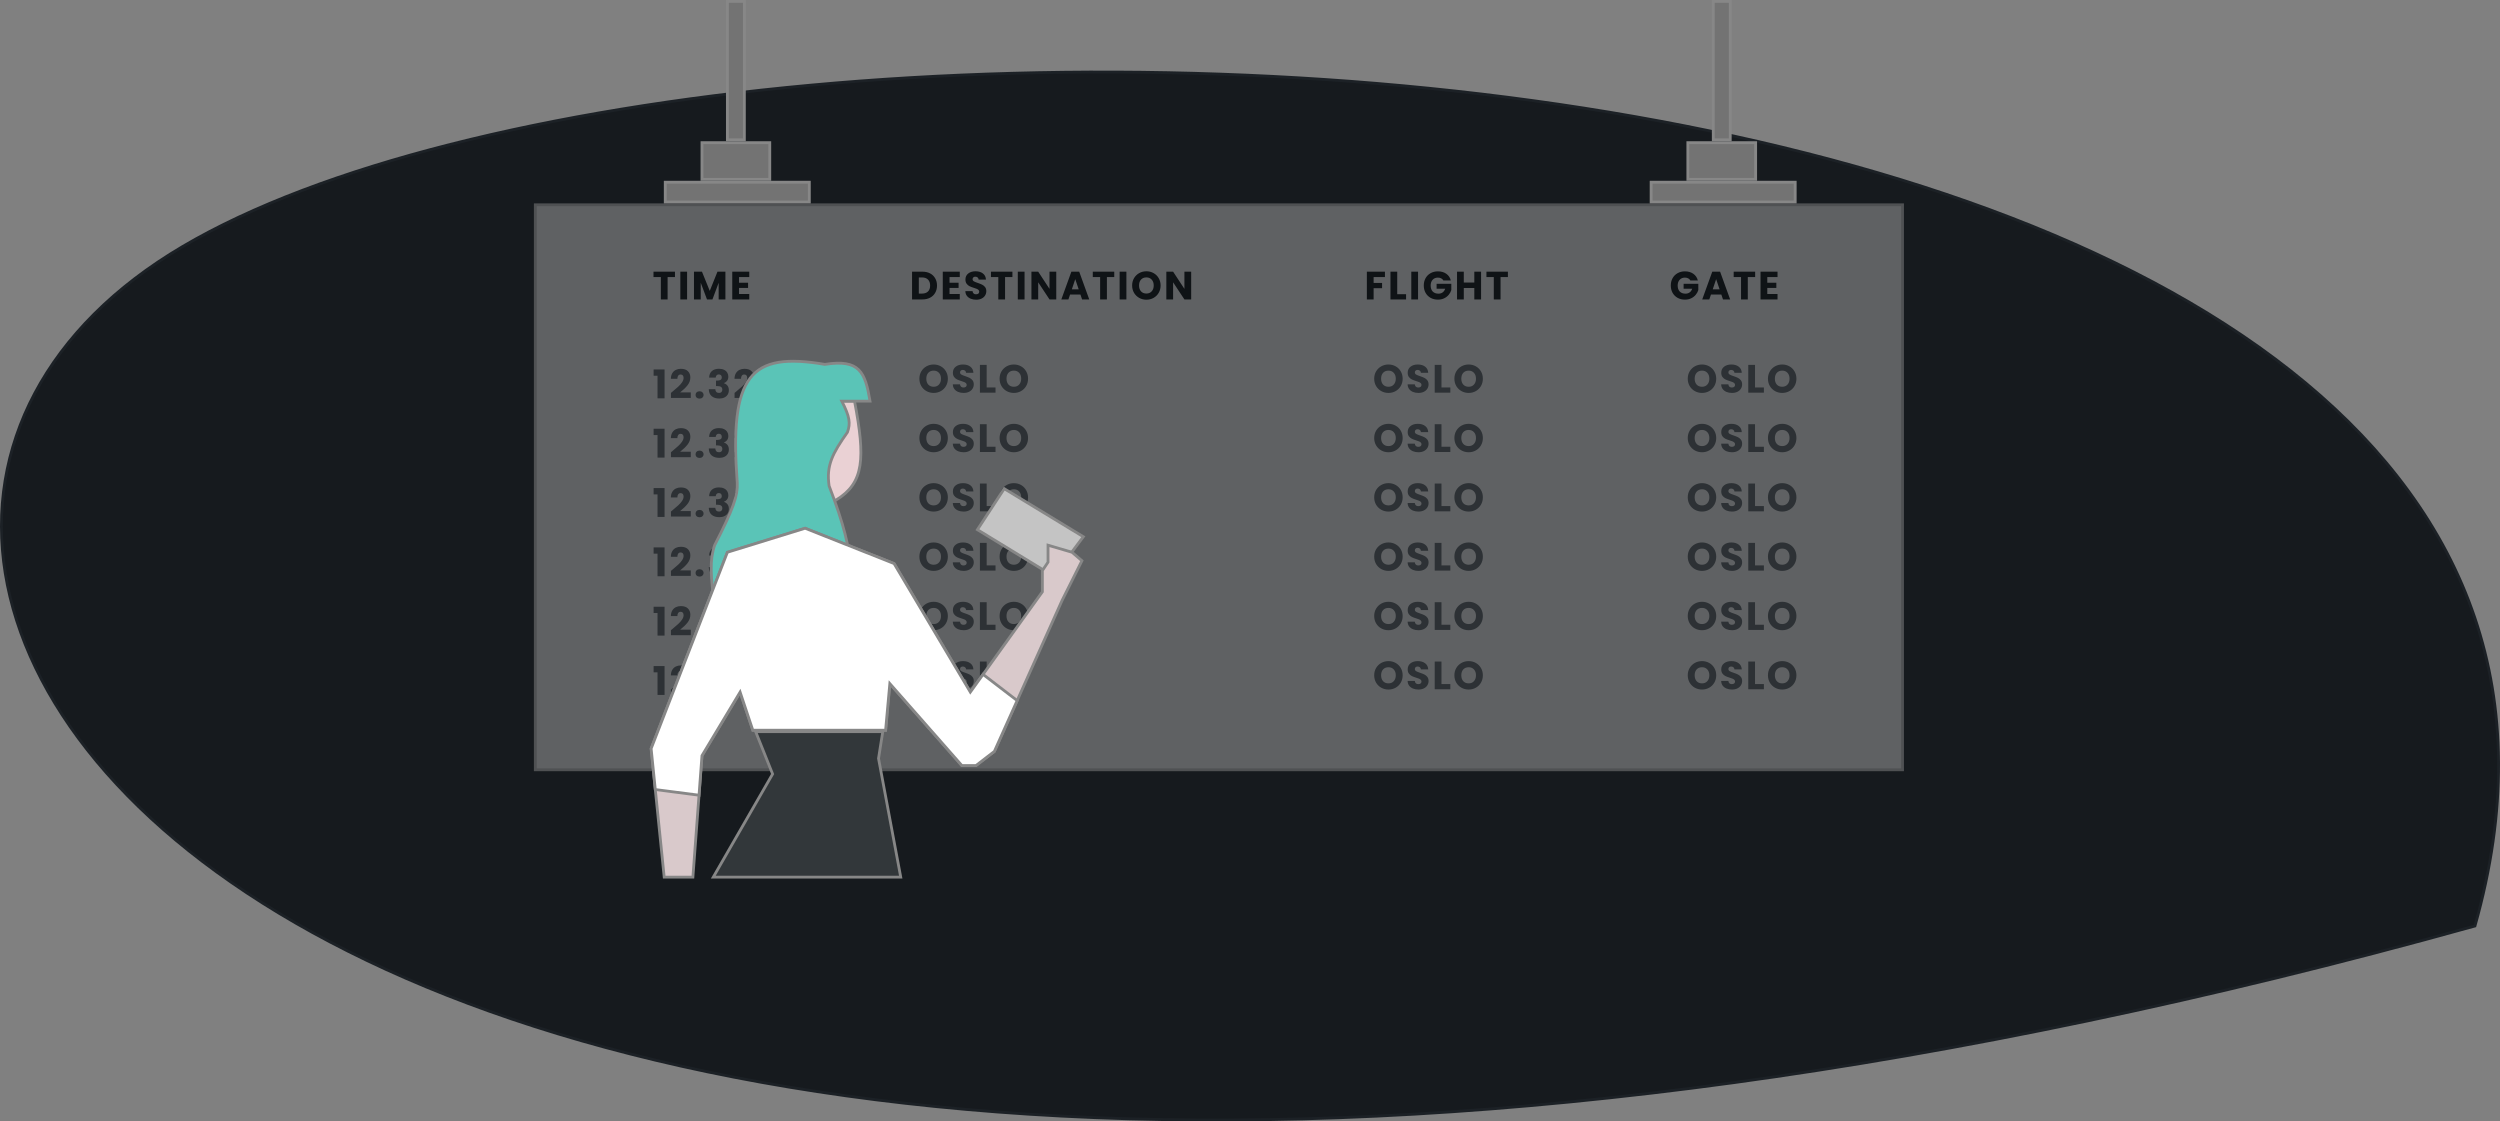 <svg width="885" height="397" viewBox="0 0 885 397" fill="none" xmlns="http://www.w3.org/2000/svg">
<rect x="0" y="0" width="885" height="397" fill="#808080" stroke="none"/>
<path d="M64.716 87.228C113.452 58.533 194.386 38.653 286.965 30.146C379.529 21.641 483.668 24.51 578.775 41.265C673.893 58.023 759.917 88.66 816.303 135.647C844.49 159.135 865.258 186.698 876.068 218.646C886.853 250.521 887.736 286.797 876.136 327.803C493.818 434.24 242.207 402.607 110.599 330.101C44.776 293.838 9.027 247.387 1.854 202.923C-5.313 158.493 16.027 115.897 64.716 87.228Z" fill="#161A1E" stroke="#1C2126"/>
<g opacity="0.5">
<rect x="189.5" y="72.5" width="484" height="200" fill="#A8A8A8"/>
<path d="M238.938 96.172V98.09H236.334V106H233.94V98.09H231.336V96.172H238.938ZM243.233 96.172V106H240.839V96.172H243.233ZM256.798 96.172V106H254.404V100.106L252.206 106H250.274L248.062 100.092V106H245.668V96.172H248.496L251.254 102.976L253.984 96.172H256.798ZM261.614 98.09V100.078H264.82V101.926H261.614V104.082H265.24V106H259.22V96.172H265.24V98.09H261.614Z" fill="#080B0D"/>
<path d="M231.378 133.006V130.78H235.256V141H232.764V133.006H231.378ZM237.51 139.082C237.827 138.83 237.972 138.713 237.944 138.732C238.858 137.976 239.577 137.355 240.1 136.87C240.632 136.385 241.08 135.876 241.444 135.344C241.808 134.812 241.99 134.294 241.99 133.79C241.99 133.407 241.901 133.109 241.724 132.894C241.546 132.679 241.28 132.572 240.926 132.572C240.571 132.572 240.291 132.707 240.086 132.978C239.89 133.239 239.792 133.613 239.792 134.098H237.482C237.5 133.305 237.668 132.642 237.986 132.11C238.312 131.578 238.737 131.186 239.26 130.934C239.792 130.682 240.38 130.556 241.024 130.556C242.134 130.556 242.97 130.841 243.53 131.41C244.099 131.979 244.384 132.721 244.384 133.636C244.384 134.635 244.043 135.563 243.362 136.422C242.68 137.271 241.812 138.102 240.758 138.914H244.538V140.86H237.51V139.082ZM247.65 141.112C247.23 141.112 246.884 140.991 246.614 140.748C246.352 140.496 246.222 140.188 246.222 139.824C246.222 139.451 246.352 139.138 246.614 138.886C246.884 138.634 247.23 138.508 247.65 138.508C248.06 138.508 248.396 138.634 248.658 138.886C248.928 139.138 249.064 139.451 249.064 139.824C249.064 140.188 248.928 140.496 248.658 140.748C248.396 140.991 248.06 141.112 247.65 141.112ZM251.027 133.664C251.064 132.665 251.391 131.895 252.007 131.354C252.623 130.813 253.458 130.542 254.513 130.542C255.213 130.542 255.81 130.663 256.305 130.906C256.809 131.149 257.187 131.48 257.439 131.9C257.7 132.32 257.831 132.791 257.831 133.314C257.831 133.93 257.677 134.434 257.369 134.826C257.061 135.209 256.702 135.47 256.291 135.61V135.666C256.823 135.843 257.243 136.137 257.551 136.548C257.859 136.959 258.013 137.486 258.013 138.13C258.013 138.709 257.878 139.222 257.607 139.67C257.346 140.109 256.958 140.454 256.445 140.706C255.941 140.958 255.339 141.084 254.639 141.084C253.519 141.084 252.623 140.809 251.951 140.258C251.288 139.707 250.938 138.877 250.901 137.766H253.225C253.234 138.177 253.351 138.503 253.575 138.746C253.799 138.979 254.126 139.096 254.555 139.096C254.919 139.096 255.199 138.993 255.395 138.788C255.6 138.573 255.703 138.293 255.703 137.948C255.703 137.5 255.558 137.178 255.269 136.982C254.989 136.777 254.536 136.674 253.911 136.674H253.463V134.728H253.911C254.387 134.728 254.77 134.649 255.059 134.49C255.358 134.322 255.507 134.028 255.507 133.608C255.507 133.272 255.414 133.011 255.227 132.824C255.04 132.637 254.784 132.544 254.457 132.544C254.102 132.544 253.836 132.651 253.659 132.866C253.491 133.081 253.393 133.347 253.365 133.664H251.027ZM260.035 139.082C260.353 138.83 260.497 138.713 260.469 138.732C261.384 137.976 262.103 137.355 262.625 136.87C263.157 136.385 263.605 135.876 263.969 135.344C264.333 134.812 264.515 134.294 264.515 133.79C264.515 133.407 264.427 133.109 264.249 132.894C264.072 132.679 263.806 132.572 263.451 132.572C263.097 132.572 262.817 132.707 262.611 132.978C262.415 133.239 262.317 133.613 262.317 134.098H260.007C260.026 133.305 260.194 132.642 260.511 132.11C260.838 131.578 261.263 131.186 261.785 130.934C262.317 130.682 262.905 130.556 263.549 130.556C264.66 130.556 265.495 130.841 266.055 131.41C266.625 131.979 266.909 132.721 266.909 133.636C266.909 134.635 266.569 135.563 265.887 136.422C265.206 137.271 264.338 138.102 263.283 138.914H267.063V140.86H260.035V139.082Z" fill="#43484B"/>
<path d="M330.516 139.098C329.592 139.098 328.743 138.883 327.968 138.454C327.203 138.025 326.591 137.427 326.134 136.662C325.686 135.887 325.462 135.019 325.462 134.058C325.462 133.097 325.686 132.233 326.134 131.468C326.591 130.703 327.203 130.105 327.968 129.676C328.743 129.247 329.592 129.032 330.516 129.032C331.44 129.032 332.285 129.247 333.05 129.676C333.825 130.105 334.431 130.703 334.87 131.468C335.318 132.233 335.542 133.097 335.542 134.058C335.542 135.019 335.318 135.887 334.87 136.662C334.422 137.427 333.815 138.025 333.05 138.454C332.285 138.883 331.44 139.098 330.516 139.098ZM330.516 136.914C331.3 136.914 331.925 136.653 332.392 136.13C332.868 135.607 333.106 134.917 333.106 134.058C333.106 133.19 332.868 132.499 332.392 131.986C331.925 131.463 331.3 131.202 330.516 131.202C329.723 131.202 329.088 131.459 328.612 131.972C328.145 132.485 327.912 133.181 327.912 134.058C327.912 134.926 328.145 135.621 328.612 136.144C329.088 136.657 329.723 136.914 330.516 136.914ZM341.13 139.098C340.411 139.098 339.767 138.981 339.198 138.748C338.629 138.515 338.171 138.169 337.826 137.712C337.49 137.255 337.313 136.704 337.294 136.06H339.842C339.879 136.424 340.005 136.704 340.22 136.9C340.435 137.087 340.715 137.18 341.06 137.18C341.415 137.18 341.695 137.101 341.9 136.942C342.105 136.774 342.208 136.545 342.208 136.256C342.208 136.013 342.124 135.813 341.956 135.654C341.797 135.495 341.597 135.365 341.354 135.262C341.121 135.159 340.785 135.043 340.346 134.912C339.711 134.716 339.193 134.52 338.792 134.324C338.391 134.128 338.045 133.839 337.756 133.456C337.467 133.073 337.322 132.574 337.322 131.958C337.322 131.043 337.653 130.329 338.316 129.816C338.979 129.293 339.842 129.032 340.906 129.032C341.989 129.032 342.861 129.293 343.524 129.816C344.187 130.329 344.541 131.048 344.588 131.972H341.998C341.979 131.655 341.863 131.407 341.648 131.23C341.433 131.043 341.158 130.95 340.822 130.95C340.533 130.95 340.299 131.029 340.122 131.188C339.945 131.337 339.856 131.557 339.856 131.846C339.856 132.163 340.005 132.411 340.304 132.588C340.603 132.765 341.069 132.957 341.704 133.162C342.339 133.377 342.852 133.582 343.244 133.778C343.645 133.974 343.991 134.259 344.28 134.632C344.569 135.005 344.714 135.486 344.714 136.074C344.714 136.634 344.569 137.143 344.28 137.6C344 138.057 343.589 138.421 343.048 138.692C342.507 138.963 341.867 139.098 341.13 139.098ZM349.281 137.152H352.417V139H346.887V129.172H349.281V137.152ZM358.907 139.098C357.983 139.098 357.134 138.883 356.359 138.454C355.594 138.025 354.982 137.427 354.525 136.662C354.077 135.887 353.853 135.019 353.853 134.058C353.853 133.097 354.077 132.233 354.525 131.468C354.982 130.703 355.594 130.105 356.359 129.676C357.134 129.247 357.983 129.032 358.907 129.032C359.831 129.032 360.676 129.247 361.441 129.676C362.216 130.105 362.822 130.703 363.261 131.468C363.709 132.233 363.933 133.097 363.933 134.058C363.933 135.019 363.709 135.887 363.261 136.662C362.813 137.427 362.206 138.025 361.441 138.454C360.676 138.883 359.831 139.098 358.907 139.098ZM358.907 136.914C359.691 136.914 360.316 136.653 360.783 136.13C361.259 135.607 361.497 134.917 361.497 134.058C361.497 133.19 361.259 132.499 360.783 131.986C360.316 131.463 359.691 131.202 358.907 131.202C358.114 131.202 357.479 131.459 357.003 131.972C356.536 132.485 356.303 133.181 356.303 134.058C356.303 134.926 356.536 135.621 357.003 136.144C357.479 136.657 358.114 136.914 358.907 136.914Z" fill="#43484B"/>
<path d="M330.516 160.098C329.592 160.098 328.743 159.883 327.968 159.454C327.203 159.025 326.591 158.427 326.134 157.662C325.686 156.887 325.462 156.019 325.462 155.058C325.462 154.097 325.686 153.233 326.134 152.468C326.591 151.703 327.203 151.105 327.968 150.676C328.743 150.247 329.592 150.032 330.516 150.032C331.44 150.032 332.285 150.247 333.05 150.676C333.825 151.105 334.431 151.703 334.87 152.468C335.318 153.233 335.542 154.097 335.542 155.058C335.542 156.019 335.318 156.887 334.87 157.662C334.422 158.427 333.815 159.025 333.05 159.454C332.285 159.883 331.44 160.098 330.516 160.098ZM330.516 157.914C331.3 157.914 331.925 157.653 332.392 157.13C332.868 156.607 333.106 155.917 333.106 155.058C333.106 154.19 332.868 153.499 332.392 152.986C331.925 152.463 331.3 152.202 330.516 152.202C329.723 152.202 329.088 152.459 328.612 152.972C328.145 153.485 327.912 154.181 327.912 155.058C327.912 155.926 328.145 156.621 328.612 157.144C329.088 157.657 329.723 157.914 330.516 157.914ZM341.13 160.098C340.411 160.098 339.767 159.981 339.198 159.748C338.629 159.515 338.171 159.169 337.826 158.712C337.49 158.255 337.313 157.704 337.294 157.06H339.842C339.879 157.424 340.005 157.704 340.22 157.9C340.435 158.087 340.715 158.18 341.06 158.18C341.415 158.18 341.695 158.101 341.9 157.942C342.105 157.774 342.208 157.545 342.208 157.256C342.208 157.013 342.124 156.813 341.956 156.654C341.797 156.495 341.597 156.365 341.354 156.262C341.121 156.159 340.785 156.043 340.346 155.912C339.711 155.716 339.193 155.52 338.792 155.324C338.391 155.128 338.045 154.839 337.756 154.456C337.467 154.073 337.322 153.574 337.322 152.958C337.322 152.043 337.653 151.329 338.316 150.816C338.979 150.293 339.842 150.032 340.906 150.032C341.989 150.032 342.861 150.293 343.524 150.816C344.187 151.329 344.541 152.048 344.588 152.972H341.998C341.979 152.655 341.863 152.407 341.648 152.23C341.433 152.043 341.158 151.95 340.822 151.95C340.533 151.95 340.299 152.029 340.122 152.188C339.945 152.337 339.856 152.557 339.856 152.846C339.856 153.163 340.005 153.411 340.304 153.588C340.603 153.765 341.069 153.957 341.704 154.162C342.339 154.377 342.852 154.582 343.244 154.778C343.645 154.974 343.991 155.259 344.28 155.632C344.569 156.005 344.714 156.486 344.714 157.074C344.714 157.634 344.569 158.143 344.28 158.6C344 159.057 343.589 159.421 343.048 159.692C342.507 159.963 341.867 160.098 341.13 160.098ZM349.281 158.152H352.417V160H346.887V150.172H349.281V158.152ZM358.907 160.098C357.983 160.098 357.134 159.883 356.359 159.454C355.594 159.025 354.982 158.427 354.525 157.662C354.077 156.887 353.853 156.019 353.853 155.058C353.853 154.097 354.077 153.233 354.525 152.468C354.982 151.703 355.594 151.105 356.359 150.676C357.134 150.247 357.983 150.032 358.907 150.032C359.831 150.032 360.676 150.247 361.441 150.676C362.216 151.105 362.822 151.703 363.261 152.468C363.709 153.233 363.933 154.097 363.933 155.058C363.933 156.019 363.709 156.887 363.261 157.662C362.813 158.427 362.206 159.025 361.441 159.454C360.676 159.883 359.831 160.098 358.907 160.098ZM358.907 157.914C359.691 157.914 360.316 157.653 360.783 157.13C361.259 156.607 361.497 155.917 361.497 155.058C361.497 154.19 361.259 153.499 360.783 152.986C360.316 152.463 359.691 152.202 358.907 152.202C358.114 152.202 357.479 152.459 357.003 152.972C356.536 153.485 356.303 154.181 356.303 155.058C356.303 155.926 356.536 156.621 357.003 157.144C357.479 157.657 358.114 157.914 358.907 157.914Z" fill="#43484B"/>
<path d="M330.516 181.098C329.592 181.098 328.743 180.883 327.968 180.454C327.203 180.025 326.591 179.427 326.134 178.662C325.686 177.887 325.462 177.019 325.462 176.058C325.462 175.097 325.686 174.233 326.134 173.468C326.591 172.703 327.203 172.105 327.968 171.676C328.743 171.247 329.592 171.032 330.516 171.032C331.44 171.032 332.285 171.247 333.05 171.676C333.825 172.105 334.431 172.703 334.87 173.468C335.318 174.233 335.542 175.097 335.542 176.058C335.542 177.019 335.318 177.887 334.87 178.662C334.422 179.427 333.815 180.025 333.05 180.454C332.285 180.883 331.44 181.098 330.516 181.098ZM330.516 178.914C331.3 178.914 331.925 178.653 332.392 178.13C332.868 177.607 333.106 176.917 333.106 176.058C333.106 175.19 332.868 174.499 332.392 173.986C331.925 173.463 331.3 173.202 330.516 173.202C329.723 173.202 329.088 173.459 328.612 173.972C328.145 174.485 327.912 175.181 327.912 176.058C327.912 176.926 328.145 177.621 328.612 178.144C329.088 178.657 329.723 178.914 330.516 178.914ZM341.13 181.098C340.411 181.098 339.767 180.981 339.198 180.748C338.629 180.515 338.171 180.169 337.826 179.712C337.49 179.255 337.313 178.704 337.294 178.06H339.842C339.879 178.424 340.005 178.704 340.22 178.9C340.435 179.087 340.715 179.18 341.06 179.18C341.415 179.18 341.695 179.101 341.9 178.942C342.105 178.774 342.208 178.545 342.208 178.256C342.208 178.013 342.124 177.813 341.956 177.654C341.797 177.495 341.597 177.365 341.354 177.262C341.121 177.159 340.785 177.043 340.346 176.912C339.711 176.716 339.193 176.52 338.792 176.324C338.391 176.128 338.045 175.839 337.756 175.456C337.467 175.073 337.322 174.574 337.322 173.958C337.322 173.043 337.653 172.329 338.316 171.816C338.979 171.293 339.842 171.032 340.906 171.032C341.989 171.032 342.861 171.293 343.524 171.816C344.187 172.329 344.541 173.048 344.588 173.972H341.998C341.979 173.655 341.863 173.407 341.648 173.23C341.433 173.043 341.158 172.95 340.822 172.95C340.533 172.95 340.299 173.029 340.122 173.188C339.945 173.337 339.856 173.557 339.856 173.846C339.856 174.163 340.005 174.411 340.304 174.588C340.603 174.765 341.069 174.957 341.704 175.162C342.339 175.377 342.852 175.582 343.244 175.778C343.645 175.974 343.991 176.259 344.28 176.632C344.569 177.005 344.714 177.486 344.714 178.074C344.714 178.634 344.569 179.143 344.28 179.6C344 180.057 343.589 180.421 343.048 180.692C342.507 180.963 341.867 181.098 341.13 181.098ZM349.281 179.152H352.417V181H346.887V171.172H349.281V179.152ZM358.907 181.098C357.983 181.098 357.134 180.883 356.359 180.454C355.594 180.025 354.982 179.427 354.525 178.662C354.077 177.887 353.853 177.019 353.853 176.058C353.853 175.097 354.077 174.233 354.525 173.468C354.982 172.703 355.594 172.105 356.359 171.676C357.134 171.247 357.983 171.032 358.907 171.032C359.831 171.032 360.676 171.247 361.441 171.676C362.216 172.105 362.822 172.703 363.261 173.468C363.709 174.233 363.933 175.097 363.933 176.058C363.933 177.019 363.709 177.887 363.261 178.662C362.813 179.427 362.206 180.025 361.441 180.454C360.676 180.883 359.831 181.098 358.907 181.098ZM358.907 178.914C359.691 178.914 360.316 178.653 360.783 178.13C361.259 177.607 361.497 176.917 361.497 176.058C361.497 175.19 361.259 174.499 360.783 173.986C360.316 173.463 359.691 173.202 358.907 173.202C358.114 173.202 357.479 173.459 357.003 173.972C356.536 174.485 356.303 175.181 356.303 176.058C356.303 176.926 356.536 177.621 357.003 178.144C357.479 178.657 358.114 178.914 358.907 178.914Z" fill="#43484B"/>
<path d="M330.516 202.098C329.592 202.098 328.743 201.883 327.968 201.454C327.203 201.025 326.591 200.427 326.134 199.662C325.686 198.887 325.462 198.019 325.462 197.058C325.462 196.097 325.686 195.233 326.134 194.468C326.591 193.703 327.203 193.105 327.968 192.676C328.743 192.247 329.592 192.032 330.516 192.032C331.44 192.032 332.285 192.247 333.05 192.676C333.825 193.105 334.431 193.703 334.87 194.468C335.318 195.233 335.542 196.097 335.542 197.058C335.542 198.019 335.318 198.887 334.87 199.662C334.422 200.427 333.815 201.025 333.05 201.454C332.285 201.883 331.44 202.098 330.516 202.098ZM330.516 199.914C331.3 199.914 331.925 199.653 332.392 199.13C332.868 198.607 333.106 197.917 333.106 197.058C333.106 196.19 332.868 195.499 332.392 194.986C331.925 194.463 331.3 194.202 330.516 194.202C329.723 194.202 329.088 194.459 328.612 194.972C328.145 195.485 327.912 196.181 327.912 197.058C327.912 197.926 328.145 198.621 328.612 199.144C329.088 199.657 329.723 199.914 330.516 199.914ZM341.13 202.098C340.411 202.098 339.767 201.981 339.198 201.748C338.629 201.515 338.171 201.169 337.826 200.712C337.49 200.255 337.313 199.704 337.294 199.06H339.842C339.879 199.424 340.005 199.704 340.22 199.9C340.435 200.087 340.715 200.18 341.06 200.18C341.415 200.18 341.695 200.101 341.9 199.942C342.105 199.774 342.208 199.545 342.208 199.256C342.208 199.013 342.124 198.813 341.956 198.654C341.797 198.495 341.597 198.365 341.354 198.262C341.121 198.159 340.785 198.043 340.346 197.912C339.711 197.716 339.193 197.52 338.792 197.324C338.391 197.128 338.045 196.839 337.756 196.456C337.467 196.073 337.322 195.574 337.322 194.958C337.322 194.043 337.653 193.329 338.316 192.816C338.979 192.293 339.842 192.032 340.906 192.032C341.989 192.032 342.861 192.293 343.524 192.816C344.187 193.329 344.541 194.048 344.588 194.972H341.998C341.979 194.655 341.863 194.407 341.648 194.23C341.433 194.043 341.158 193.95 340.822 193.95C340.533 193.95 340.299 194.029 340.122 194.188C339.945 194.337 339.856 194.557 339.856 194.846C339.856 195.163 340.005 195.411 340.304 195.588C340.603 195.765 341.069 195.957 341.704 196.162C342.339 196.377 342.852 196.582 343.244 196.778C343.645 196.974 343.991 197.259 344.28 197.632C344.569 198.005 344.714 198.486 344.714 199.074C344.714 199.634 344.569 200.143 344.28 200.6C344 201.057 343.589 201.421 343.048 201.692C342.507 201.963 341.867 202.098 341.13 202.098ZM349.281 200.152H352.417V202H346.887V192.172H349.281V200.152ZM358.907 202.098C357.983 202.098 357.134 201.883 356.359 201.454C355.594 201.025 354.982 200.427 354.525 199.662C354.077 198.887 353.853 198.019 353.853 197.058C353.853 196.097 354.077 195.233 354.525 194.468C354.982 193.703 355.594 193.105 356.359 192.676C357.134 192.247 357.983 192.032 358.907 192.032C359.831 192.032 360.676 192.247 361.441 192.676C362.216 193.105 362.822 193.703 363.261 194.468C363.709 195.233 363.933 196.097 363.933 197.058C363.933 198.019 363.709 198.887 363.261 199.662C362.813 200.427 362.206 201.025 361.441 201.454C360.676 201.883 359.831 202.098 358.907 202.098ZM358.907 199.914C359.691 199.914 360.316 199.653 360.783 199.13C361.259 198.607 361.497 197.917 361.497 197.058C361.497 196.19 361.259 195.499 360.783 194.986C360.316 194.463 359.691 194.202 358.907 194.202C358.114 194.202 357.479 194.459 357.003 194.972C356.536 195.485 356.303 196.181 356.303 197.058C356.303 197.926 356.536 198.621 357.003 199.144C357.479 199.657 358.114 199.914 358.907 199.914Z" fill="#43484B"/>
<path d="M330.516 223.098C329.592 223.098 328.743 222.883 327.968 222.454C327.203 222.025 326.591 221.427 326.134 220.662C325.686 219.887 325.462 219.019 325.462 218.058C325.462 217.097 325.686 216.233 326.134 215.468C326.591 214.703 327.203 214.105 327.968 213.676C328.743 213.247 329.592 213.032 330.516 213.032C331.44 213.032 332.285 213.247 333.05 213.676C333.825 214.105 334.431 214.703 334.87 215.468C335.318 216.233 335.542 217.097 335.542 218.058C335.542 219.019 335.318 219.887 334.87 220.662C334.422 221.427 333.815 222.025 333.05 222.454C332.285 222.883 331.44 223.098 330.516 223.098ZM330.516 220.914C331.3 220.914 331.925 220.653 332.392 220.13C332.868 219.607 333.106 218.917 333.106 218.058C333.106 217.19 332.868 216.499 332.392 215.986C331.925 215.463 331.3 215.202 330.516 215.202C329.723 215.202 329.088 215.459 328.612 215.972C328.145 216.485 327.912 217.181 327.912 218.058C327.912 218.926 328.145 219.621 328.612 220.144C329.088 220.657 329.723 220.914 330.516 220.914ZM341.13 223.098C340.411 223.098 339.767 222.981 339.198 222.748C338.629 222.515 338.171 222.169 337.826 221.712C337.49 221.255 337.313 220.704 337.294 220.06H339.842C339.879 220.424 340.005 220.704 340.22 220.9C340.435 221.087 340.715 221.18 341.06 221.18C341.415 221.18 341.695 221.101 341.9 220.942C342.105 220.774 342.208 220.545 342.208 220.256C342.208 220.013 342.124 219.813 341.956 219.654C341.797 219.495 341.597 219.365 341.354 219.262C341.121 219.159 340.785 219.043 340.346 218.912C339.711 218.716 339.193 218.52 338.792 218.324C338.391 218.128 338.045 217.839 337.756 217.456C337.467 217.073 337.322 216.574 337.322 215.958C337.322 215.043 337.653 214.329 338.316 213.816C338.979 213.293 339.842 213.032 340.906 213.032C341.989 213.032 342.861 213.293 343.524 213.816C344.187 214.329 344.541 215.048 344.588 215.972H341.998C341.979 215.655 341.863 215.407 341.648 215.23C341.433 215.043 341.158 214.95 340.822 214.95C340.533 214.95 340.299 215.029 340.122 215.188C339.945 215.337 339.856 215.557 339.856 215.846C339.856 216.163 340.005 216.411 340.304 216.588C340.603 216.765 341.069 216.957 341.704 217.162C342.339 217.377 342.852 217.582 343.244 217.778C343.645 217.974 343.991 218.259 344.28 218.632C344.569 219.005 344.714 219.486 344.714 220.074C344.714 220.634 344.569 221.143 344.28 221.6C344 222.057 343.589 222.421 343.048 222.692C342.507 222.963 341.867 223.098 341.13 223.098ZM349.281 221.152H352.417V223H346.887V213.172H349.281V221.152ZM358.907 223.098C357.983 223.098 357.134 222.883 356.359 222.454C355.594 222.025 354.982 221.427 354.525 220.662C354.077 219.887 353.853 219.019 353.853 218.058C353.853 217.097 354.077 216.233 354.525 215.468C354.982 214.703 355.594 214.105 356.359 213.676C357.134 213.247 357.983 213.032 358.907 213.032C359.831 213.032 360.676 213.247 361.441 213.676C362.216 214.105 362.822 214.703 363.261 215.468C363.709 216.233 363.933 217.097 363.933 218.058C363.933 219.019 363.709 219.887 363.261 220.662C362.813 221.427 362.206 222.025 361.441 222.454C360.676 222.883 359.831 223.098 358.907 223.098ZM358.907 220.914C359.691 220.914 360.316 220.653 360.783 220.13C361.259 219.607 361.497 218.917 361.497 218.058C361.497 217.19 361.259 216.499 360.783 215.986C360.316 215.463 359.691 215.202 358.907 215.202C358.114 215.202 357.479 215.459 357.003 215.972C356.536 216.485 356.303 217.181 356.303 218.058C356.303 218.926 356.536 219.621 357.003 220.144C357.479 220.657 358.114 220.914 358.907 220.914Z" fill="#43484B"/>
<path d="M330.516 244.098C329.592 244.098 328.743 243.883 327.968 243.454C327.203 243.025 326.591 242.427 326.134 241.662C325.686 240.887 325.462 240.019 325.462 239.058C325.462 238.097 325.686 237.233 326.134 236.468C326.591 235.703 327.203 235.105 327.968 234.676C328.743 234.247 329.592 234.032 330.516 234.032C331.44 234.032 332.285 234.247 333.05 234.676C333.825 235.105 334.431 235.703 334.87 236.468C335.318 237.233 335.542 238.097 335.542 239.058C335.542 240.019 335.318 240.887 334.87 241.662C334.422 242.427 333.815 243.025 333.05 243.454C332.285 243.883 331.44 244.098 330.516 244.098ZM330.516 241.914C331.3 241.914 331.925 241.653 332.392 241.13C332.868 240.607 333.106 239.917 333.106 239.058C333.106 238.19 332.868 237.499 332.392 236.986C331.925 236.463 331.3 236.202 330.516 236.202C329.723 236.202 329.088 236.459 328.612 236.972C328.145 237.485 327.912 238.181 327.912 239.058C327.912 239.926 328.145 240.621 328.612 241.144C329.088 241.657 329.723 241.914 330.516 241.914ZM341.13 244.098C340.411 244.098 339.767 243.981 339.198 243.748C338.629 243.515 338.171 243.169 337.826 242.712C337.49 242.255 337.313 241.704 337.294 241.06H339.842C339.879 241.424 340.005 241.704 340.22 241.9C340.435 242.087 340.715 242.18 341.06 242.18C341.415 242.18 341.695 242.101 341.9 241.942C342.105 241.774 342.208 241.545 342.208 241.256C342.208 241.013 342.124 240.813 341.956 240.654C341.797 240.495 341.597 240.365 341.354 240.262C341.121 240.159 340.785 240.043 340.346 239.912C339.711 239.716 339.193 239.52 338.792 239.324C338.391 239.128 338.045 238.839 337.756 238.456C337.467 238.073 337.322 237.574 337.322 236.958C337.322 236.043 337.653 235.329 338.316 234.816C338.979 234.293 339.842 234.032 340.906 234.032C341.989 234.032 342.861 234.293 343.524 234.816C344.187 235.329 344.541 236.048 344.588 236.972H341.998C341.979 236.655 341.863 236.407 341.648 236.23C341.433 236.043 341.158 235.95 340.822 235.95C340.533 235.95 340.299 236.029 340.122 236.188C339.945 236.337 339.856 236.557 339.856 236.846C339.856 237.163 340.005 237.411 340.304 237.588C340.603 237.765 341.069 237.957 341.704 238.162C342.339 238.377 342.852 238.582 343.244 238.778C343.645 238.974 343.991 239.259 344.28 239.632C344.569 240.005 344.714 240.486 344.714 241.074C344.714 241.634 344.569 242.143 344.28 242.6C344 243.057 343.589 243.421 343.048 243.692C342.507 243.963 341.867 244.098 341.13 244.098ZM349.281 242.152H352.417V244H346.887V234.172H349.281V242.152ZM358.907 244.098C357.983 244.098 357.134 243.883 356.359 243.454C355.594 243.025 354.982 242.427 354.525 241.662C354.077 240.887 353.853 240.019 353.853 239.058C353.853 238.097 354.077 237.233 354.525 236.468C354.982 235.703 355.594 235.105 356.359 234.676C357.134 234.247 357.983 234.032 358.907 234.032C359.831 234.032 360.676 234.247 361.441 234.676C362.216 235.105 362.822 235.703 363.261 236.468C363.709 237.233 363.933 238.097 363.933 239.058C363.933 240.019 363.709 240.887 363.261 241.662C362.813 242.427 362.206 243.025 361.441 243.454C360.676 243.883 359.831 244.098 358.907 244.098ZM358.907 241.914C359.691 241.914 360.316 241.653 360.783 241.13C361.259 240.607 361.497 239.917 361.497 239.058C361.497 238.19 361.259 237.499 360.783 236.986C360.316 236.463 359.691 236.202 358.907 236.202C358.114 236.202 357.479 236.459 357.003 236.972C356.536 237.485 356.303 238.181 356.303 239.058C356.303 239.926 356.536 240.621 357.003 241.144C357.479 241.657 358.114 241.914 358.907 241.914Z" fill="#43484B"/>
<path d="M491.516 139.098C490.592 139.098 489.743 138.883 488.968 138.454C488.203 138.025 487.591 137.427 487.134 136.662C486.686 135.887 486.462 135.019 486.462 134.058C486.462 133.097 486.686 132.233 487.134 131.468C487.591 130.703 488.203 130.105 488.968 129.676C489.743 129.247 490.592 129.032 491.516 129.032C492.44 129.032 493.285 129.247 494.05 129.676C494.825 130.105 495.431 130.703 495.87 131.468C496.318 132.233 496.542 133.097 496.542 134.058C496.542 135.019 496.318 135.887 495.87 136.662C495.422 137.427 494.815 138.025 494.05 138.454C493.285 138.883 492.44 139.098 491.516 139.098ZM491.516 136.914C492.3 136.914 492.925 136.653 493.392 136.13C493.868 135.607 494.106 134.917 494.106 134.058C494.106 133.19 493.868 132.499 493.392 131.986C492.925 131.463 492.3 131.202 491.516 131.202C490.723 131.202 490.088 131.459 489.612 131.972C489.145 132.485 488.912 133.181 488.912 134.058C488.912 134.926 489.145 135.621 489.612 136.144C490.088 136.657 490.723 136.914 491.516 136.914ZM502.13 139.098C501.411 139.098 500.767 138.981 500.198 138.748C499.629 138.515 499.171 138.169 498.826 137.712C498.49 137.255 498.313 136.704 498.294 136.06H500.842C500.879 136.424 501.005 136.704 501.22 136.9C501.435 137.087 501.715 137.18 502.06 137.18C502.415 137.18 502.695 137.101 502.9 136.942C503.105 136.774 503.208 136.545 503.208 136.256C503.208 136.013 503.124 135.813 502.956 135.654C502.797 135.495 502.597 135.365 502.354 135.262C502.121 135.159 501.785 135.043 501.346 134.912C500.711 134.716 500.193 134.52 499.792 134.324C499.391 134.128 499.045 133.839 498.756 133.456C498.467 133.073 498.322 132.574 498.322 131.958C498.322 131.043 498.653 130.329 499.316 129.816C499.979 129.293 500.842 129.032 501.906 129.032C502.989 129.032 503.861 129.293 504.524 129.816C505.187 130.329 505.541 131.048 505.588 131.972H502.998C502.979 131.655 502.863 131.407 502.648 131.23C502.433 131.043 502.158 130.95 501.822 130.95C501.533 130.95 501.299 131.029 501.122 131.188C500.945 131.337 500.856 131.557 500.856 131.846C500.856 132.163 501.005 132.411 501.304 132.588C501.603 132.765 502.069 132.957 502.704 133.162C503.339 133.377 503.852 133.582 504.244 133.778C504.645 133.974 504.991 134.259 505.28 134.632C505.569 135.005 505.714 135.486 505.714 136.074C505.714 136.634 505.569 137.143 505.28 137.6C505 138.057 504.589 138.421 504.048 138.692C503.507 138.963 502.867 139.098 502.13 139.098ZM510.281 137.152H513.417V139H507.887V129.172H510.281V137.152ZM519.907 139.098C518.983 139.098 518.134 138.883 517.359 138.454C516.594 138.025 515.982 137.427 515.525 136.662C515.077 135.887 514.853 135.019 514.853 134.058C514.853 133.097 515.077 132.233 515.525 131.468C515.982 130.703 516.594 130.105 517.359 129.676C518.134 129.247 518.983 129.032 519.907 129.032C520.831 129.032 521.676 129.247 522.441 129.676C523.216 130.105 523.822 130.703 524.261 131.468C524.709 132.233 524.933 133.097 524.933 134.058C524.933 135.019 524.709 135.887 524.261 136.662C523.813 137.427 523.206 138.025 522.441 138.454C521.676 138.883 520.831 139.098 519.907 139.098ZM519.907 136.914C520.691 136.914 521.316 136.653 521.783 136.13C522.259 135.607 522.497 134.917 522.497 134.058C522.497 133.19 522.259 132.499 521.783 131.986C521.316 131.463 520.691 131.202 519.907 131.202C519.114 131.202 518.479 131.459 518.003 131.972C517.536 132.485 517.303 133.181 517.303 134.058C517.303 134.926 517.536 135.621 518.003 136.144C518.479 136.657 519.114 136.914 519.907 136.914Z" fill="#43484B"/>
<path d="M491.516 160.098C490.592 160.098 489.743 159.883 488.968 159.454C488.203 159.025 487.591 158.427 487.134 157.662C486.686 156.887 486.462 156.019 486.462 155.058C486.462 154.097 486.686 153.233 487.134 152.468C487.591 151.703 488.203 151.105 488.968 150.676C489.743 150.247 490.592 150.032 491.516 150.032C492.44 150.032 493.285 150.247 494.05 150.676C494.825 151.105 495.431 151.703 495.87 152.468C496.318 153.233 496.542 154.097 496.542 155.058C496.542 156.019 496.318 156.887 495.87 157.662C495.422 158.427 494.815 159.025 494.05 159.454C493.285 159.883 492.44 160.098 491.516 160.098ZM491.516 157.914C492.3 157.914 492.925 157.653 493.392 157.13C493.868 156.607 494.106 155.917 494.106 155.058C494.106 154.19 493.868 153.499 493.392 152.986C492.925 152.463 492.3 152.202 491.516 152.202C490.723 152.202 490.088 152.459 489.612 152.972C489.145 153.485 488.912 154.181 488.912 155.058C488.912 155.926 489.145 156.621 489.612 157.144C490.088 157.657 490.723 157.914 491.516 157.914ZM502.13 160.098C501.411 160.098 500.767 159.981 500.198 159.748C499.629 159.515 499.171 159.169 498.826 158.712C498.49 158.255 498.313 157.704 498.294 157.06H500.842C500.879 157.424 501.005 157.704 501.22 157.9C501.435 158.087 501.715 158.18 502.06 158.18C502.415 158.18 502.695 158.101 502.9 157.942C503.105 157.774 503.208 157.545 503.208 157.256C503.208 157.013 503.124 156.813 502.956 156.654C502.797 156.495 502.597 156.365 502.354 156.262C502.121 156.159 501.785 156.043 501.346 155.912C500.711 155.716 500.193 155.52 499.792 155.324C499.391 155.128 499.045 154.839 498.756 154.456C498.467 154.073 498.322 153.574 498.322 152.958C498.322 152.043 498.653 151.329 499.316 150.816C499.979 150.293 500.842 150.032 501.906 150.032C502.989 150.032 503.861 150.293 504.524 150.816C505.187 151.329 505.541 152.048 505.588 152.972H502.998C502.979 152.655 502.863 152.407 502.648 152.23C502.433 152.043 502.158 151.95 501.822 151.95C501.533 151.95 501.299 152.029 501.122 152.188C500.945 152.337 500.856 152.557 500.856 152.846C500.856 153.163 501.005 153.411 501.304 153.588C501.603 153.765 502.069 153.957 502.704 154.162C503.339 154.377 503.852 154.582 504.244 154.778C504.645 154.974 504.991 155.259 505.28 155.632C505.569 156.005 505.714 156.486 505.714 157.074C505.714 157.634 505.569 158.143 505.28 158.6C505 159.057 504.589 159.421 504.048 159.692C503.507 159.963 502.867 160.098 502.13 160.098ZM510.281 158.152H513.417V160H507.887V150.172H510.281V158.152ZM519.907 160.098C518.983 160.098 518.134 159.883 517.359 159.454C516.594 159.025 515.982 158.427 515.525 157.662C515.077 156.887 514.853 156.019 514.853 155.058C514.853 154.097 515.077 153.233 515.525 152.468C515.982 151.703 516.594 151.105 517.359 150.676C518.134 150.247 518.983 150.032 519.907 150.032C520.831 150.032 521.676 150.247 522.441 150.676C523.216 151.105 523.822 151.703 524.261 152.468C524.709 153.233 524.933 154.097 524.933 155.058C524.933 156.019 524.709 156.887 524.261 157.662C523.813 158.427 523.206 159.025 522.441 159.454C521.676 159.883 520.831 160.098 519.907 160.098ZM519.907 157.914C520.691 157.914 521.316 157.653 521.783 157.13C522.259 156.607 522.497 155.917 522.497 155.058C522.497 154.19 522.259 153.499 521.783 152.986C521.316 152.463 520.691 152.202 519.907 152.202C519.114 152.202 518.479 152.459 518.003 152.972C517.536 153.485 517.303 154.181 517.303 155.058C517.303 155.926 517.536 156.621 518.003 157.144C518.479 157.657 519.114 157.914 519.907 157.914Z" fill="#43484B"/>
<path d="M491.516 181.098C490.592 181.098 489.743 180.883 488.968 180.454C488.203 180.025 487.591 179.427 487.134 178.662C486.686 177.887 486.462 177.019 486.462 176.058C486.462 175.097 486.686 174.233 487.134 173.468C487.591 172.703 488.203 172.105 488.968 171.676C489.743 171.247 490.592 171.032 491.516 171.032C492.44 171.032 493.285 171.247 494.05 171.676C494.825 172.105 495.431 172.703 495.87 173.468C496.318 174.233 496.542 175.097 496.542 176.058C496.542 177.019 496.318 177.887 495.87 178.662C495.422 179.427 494.815 180.025 494.05 180.454C493.285 180.883 492.44 181.098 491.516 181.098ZM491.516 178.914C492.3 178.914 492.925 178.653 493.392 178.13C493.868 177.607 494.106 176.917 494.106 176.058C494.106 175.19 493.868 174.499 493.392 173.986C492.925 173.463 492.3 173.202 491.516 173.202C490.723 173.202 490.088 173.459 489.612 173.972C489.145 174.485 488.912 175.181 488.912 176.058C488.912 176.926 489.145 177.621 489.612 178.144C490.088 178.657 490.723 178.914 491.516 178.914ZM502.13 181.098C501.411 181.098 500.767 180.981 500.198 180.748C499.629 180.515 499.171 180.169 498.826 179.712C498.49 179.255 498.313 178.704 498.294 178.06H500.842C500.879 178.424 501.005 178.704 501.22 178.9C501.435 179.087 501.715 179.18 502.06 179.18C502.415 179.18 502.695 179.101 502.9 178.942C503.105 178.774 503.208 178.545 503.208 178.256C503.208 178.013 503.124 177.813 502.956 177.654C502.797 177.495 502.597 177.365 502.354 177.262C502.121 177.159 501.785 177.043 501.346 176.912C500.711 176.716 500.193 176.52 499.792 176.324C499.391 176.128 499.045 175.839 498.756 175.456C498.467 175.073 498.322 174.574 498.322 173.958C498.322 173.043 498.653 172.329 499.316 171.816C499.979 171.293 500.842 171.032 501.906 171.032C502.989 171.032 503.861 171.293 504.524 171.816C505.187 172.329 505.541 173.048 505.588 173.972H502.998C502.979 173.655 502.863 173.407 502.648 173.23C502.433 173.043 502.158 172.95 501.822 172.95C501.533 172.95 501.299 173.029 501.122 173.188C500.945 173.337 500.856 173.557 500.856 173.846C500.856 174.163 501.005 174.411 501.304 174.588C501.603 174.765 502.069 174.957 502.704 175.162C503.339 175.377 503.852 175.582 504.244 175.778C504.645 175.974 504.991 176.259 505.28 176.632C505.569 177.005 505.714 177.486 505.714 178.074C505.714 178.634 505.569 179.143 505.28 179.6C505 180.057 504.589 180.421 504.048 180.692C503.507 180.963 502.867 181.098 502.13 181.098ZM510.281 179.152H513.417V181H507.887V171.172H510.281V179.152ZM519.907 181.098C518.983 181.098 518.134 180.883 517.359 180.454C516.594 180.025 515.982 179.427 515.525 178.662C515.077 177.887 514.853 177.019 514.853 176.058C514.853 175.097 515.077 174.233 515.525 173.468C515.982 172.703 516.594 172.105 517.359 171.676C518.134 171.247 518.983 171.032 519.907 171.032C520.831 171.032 521.676 171.247 522.441 171.676C523.216 172.105 523.822 172.703 524.261 173.468C524.709 174.233 524.933 175.097 524.933 176.058C524.933 177.019 524.709 177.887 524.261 178.662C523.813 179.427 523.206 180.025 522.441 180.454C521.676 180.883 520.831 181.098 519.907 181.098ZM519.907 178.914C520.691 178.914 521.316 178.653 521.783 178.13C522.259 177.607 522.497 176.917 522.497 176.058C522.497 175.19 522.259 174.499 521.783 173.986C521.316 173.463 520.691 173.202 519.907 173.202C519.114 173.202 518.479 173.459 518.003 173.972C517.536 174.485 517.303 175.181 517.303 176.058C517.303 176.926 517.536 177.621 518.003 178.144C518.479 178.657 519.114 178.914 519.907 178.914Z" fill="#43484B"/>
<path d="M491.516 202.098C490.592 202.098 489.743 201.883 488.968 201.454C488.203 201.025 487.591 200.427 487.134 199.662C486.686 198.887 486.462 198.019 486.462 197.058C486.462 196.097 486.686 195.233 487.134 194.468C487.591 193.703 488.203 193.105 488.968 192.676C489.743 192.247 490.592 192.032 491.516 192.032C492.44 192.032 493.285 192.247 494.05 192.676C494.825 193.105 495.431 193.703 495.87 194.468C496.318 195.233 496.542 196.097 496.542 197.058C496.542 198.019 496.318 198.887 495.87 199.662C495.422 200.427 494.815 201.025 494.05 201.454C493.285 201.883 492.44 202.098 491.516 202.098ZM491.516 199.914C492.3 199.914 492.925 199.653 493.392 199.13C493.868 198.607 494.106 197.917 494.106 197.058C494.106 196.19 493.868 195.499 493.392 194.986C492.925 194.463 492.3 194.202 491.516 194.202C490.723 194.202 490.088 194.459 489.612 194.972C489.145 195.485 488.912 196.181 488.912 197.058C488.912 197.926 489.145 198.621 489.612 199.144C490.088 199.657 490.723 199.914 491.516 199.914ZM502.13 202.098C501.411 202.098 500.767 201.981 500.198 201.748C499.629 201.515 499.171 201.169 498.826 200.712C498.49 200.255 498.313 199.704 498.294 199.06H500.842C500.879 199.424 501.005 199.704 501.22 199.9C501.435 200.087 501.715 200.18 502.06 200.18C502.415 200.18 502.695 200.101 502.9 199.942C503.105 199.774 503.208 199.545 503.208 199.256C503.208 199.013 503.124 198.813 502.956 198.654C502.797 198.495 502.597 198.365 502.354 198.262C502.121 198.159 501.785 198.043 501.346 197.912C500.711 197.716 500.193 197.52 499.792 197.324C499.391 197.128 499.045 196.839 498.756 196.456C498.467 196.073 498.322 195.574 498.322 194.958C498.322 194.043 498.653 193.329 499.316 192.816C499.979 192.293 500.842 192.032 501.906 192.032C502.989 192.032 503.861 192.293 504.524 192.816C505.187 193.329 505.541 194.048 505.588 194.972H502.998C502.979 194.655 502.863 194.407 502.648 194.23C502.433 194.043 502.158 193.95 501.822 193.95C501.533 193.95 501.299 194.029 501.122 194.188C500.945 194.337 500.856 194.557 500.856 194.846C500.856 195.163 501.005 195.411 501.304 195.588C501.603 195.765 502.069 195.957 502.704 196.162C503.339 196.377 503.852 196.582 504.244 196.778C504.645 196.974 504.991 197.259 505.28 197.632C505.569 198.005 505.714 198.486 505.714 199.074C505.714 199.634 505.569 200.143 505.28 200.6C505 201.057 504.589 201.421 504.048 201.692C503.507 201.963 502.867 202.098 502.13 202.098ZM510.281 200.152H513.417V202H507.887V192.172H510.281V200.152ZM519.907 202.098C518.983 202.098 518.134 201.883 517.359 201.454C516.594 201.025 515.982 200.427 515.525 199.662C515.077 198.887 514.853 198.019 514.853 197.058C514.853 196.097 515.077 195.233 515.525 194.468C515.982 193.703 516.594 193.105 517.359 192.676C518.134 192.247 518.983 192.032 519.907 192.032C520.831 192.032 521.676 192.247 522.441 192.676C523.216 193.105 523.822 193.703 524.261 194.468C524.709 195.233 524.933 196.097 524.933 197.058C524.933 198.019 524.709 198.887 524.261 199.662C523.813 200.427 523.206 201.025 522.441 201.454C521.676 201.883 520.831 202.098 519.907 202.098ZM519.907 199.914C520.691 199.914 521.316 199.653 521.783 199.13C522.259 198.607 522.497 197.917 522.497 197.058C522.497 196.19 522.259 195.499 521.783 194.986C521.316 194.463 520.691 194.202 519.907 194.202C519.114 194.202 518.479 194.459 518.003 194.972C517.536 195.485 517.303 196.181 517.303 197.058C517.303 197.926 517.536 198.621 518.003 199.144C518.479 199.657 519.114 199.914 519.907 199.914Z" fill="#43484B"/>
<path d="M491.516 223.098C490.592 223.098 489.743 222.883 488.968 222.454C488.203 222.025 487.591 221.427 487.134 220.662C486.686 219.887 486.462 219.019 486.462 218.058C486.462 217.097 486.686 216.233 487.134 215.468C487.591 214.703 488.203 214.105 488.968 213.676C489.743 213.247 490.592 213.032 491.516 213.032C492.44 213.032 493.285 213.247 494.05 213.676C494.825 214.105 495.431 214.703 495.87 215.468C496.318 216.233 496.542 217.097 496.542 218.058C496.542 219.019 496.318 219.887 495.87 220.662C495.422 221.427 494.815 222.025 494.05 222.454C493.285 222.883 492.44 223.098 491.516 223.098ZM491.516 220.914C492.3 220.914 492.925 220.653 493.392 220.13C493.868 219.607 494.106 218.917 494.106 218.058C494.106 217.19 493.868 216.499 493.392 215.986C492.925 215.463 492.3 215.202 491.516 215.202C490.723 215.202 490.088 215.459 489.612 215.972C489.145 216.485 488.912 217.181 488.912 218.058C488.912 218.926 489.145 219.621 489.612 220.144C490.088 220.657 490.723 220.914 491.516 220.914ZM502.13 223.098C501.411 223.098 500.767 222.981 500.198 222.748C499.629 222.515 499.171 222.169 498.826 221.712C498.49 221.255 498.313 220.704 498.294 220.06H500.842C500.879 220.424 501.005 220.704 501.22 220.9C501.435 221.087 501.715 221.18 502.06 221.18C502.415 221.18 502.695 221.101 502.9 220.942C503.105 220.774 503.208 220.545 503.208 220.256C503.208 220.013 503.124 219.813 502.956 219.654C502.797 219.495 502.597 219.365 502.354 219.262C502.121 219.159 501.785 219.043 501.346 218.912C500.711 218.716 500.193 218.52 499.792 218.324C499.391 218.128 499.045 217.839 498.756 217.456C498.467 217.073 498.322 216.574 498.322 215.958C498.322 215.043 498.653 214.329 499.316 213.816C499.979 213.293 500.842 213.032 501.906 213.032C502.989 213.032 503.861 213.293 504.524 213.816C505.187 214.329 505.541 215.048 505.588 215.972H502.998C502.979 215.655 502.863 215.407 502.648 215.23C502.433 215.043 502.158 214.95 501.822 214.95C501.533 214.95 501.299 215.029 501.122 215.188C500.945 215.337 500.856 215.557 500.856 215.846C500.856 216.163 501.005 216.411 501.304 216.588C501.603 216.765 502.069 216.957 502.704 217.162C503.339 217.377 503.852 217.582 504.244 217.778C504.645 217.974 504.991 218.259 505.28 218.632C505.569 219.005 505.714 219.486 505.714 220.074C505.714 220.634 505.569 221.143 505.28 221.6C505 222.057 504.589 222.421 504.048 222.692C503.507 222.963 502.867 223.098 502.13 223.098ZM510.281 221.152H513.417V223H507.887V213.172H510.281V221.152ZM519.907 223.098C518.983 223.098 518.134 222.883 517.359 222.454C516.594 222.025 515.982 221.427 515.525 220.662C515.077 219.887 514.853 219.019 514.853 218.058C514.853 217.097 515.077 216.233 515.525 215.468C515.982 214.703 516.594 214.105 517.359 213.676C518.134 213.247 518.983 213.032 519.907 213.032C520.831 213.032 521.676 213.247 522.441 213.676C523.216 214.105 523.822 214.703 524.261 215.468C524.709 216.233 524.933 217.097 524.933 218.058C524.933 219.019 524.709 219.887 524.261 220.662C523.813 221.427 523.206 222.025 522.441 222.454C521.676 222.883 520.831 223.098 519.907 223.098ZM519.907 220.914C520.691 220.914 521.316 220.653 521.783 220.13C522.259 219.607 522.497 218.917 522.497 218.058C522.497 217.19 522.259 216.499 521.783 215.986C521.316 215.463 520.691 215.202 519.907 215.202C519.114 215.202 518.479 215.459 518.003 215.972C517.536 216.485 517.303 217.181 517.303 218.058C517.303 218.926 517.536 219.621 518.003 220.144C518.479 220.657 519.114 220.914 519.907 220.914Z" fill="#43484B"/>
<path d="M491.516 244.098C490.592 244.098 489.743 243.883 488.968 243.454C488.203 243.025 487.591 242.427 487.134 241.662C486.686 240.887 486.462 240.019 486.462 239.058C486.462 238.097 486.686 237.233 487.134 236.468C487.591 235.703 488.203 235.105 488.968 234.676C489.743 234.247 490.592 234.032 491.516 234.032C492.44 234.032 493.285 234.247 494.05 234.676C494.825 235.105 495.431 235.703 495.87 236.468C496.318 237.233 496.542 238.097 496.542 239.058C496.542 240.019 496.318 240.887 495.87 241.662C495.422 242.427 494.815 243.025 494.05 243.454C493.285 243.883 492.44 244.098 491.516 244.098ZM491.516 241.914C492.3 241.914 492.925 241.653 493.392 241.13C493.868 240.607 494.106 239.917 494.106 239.058C494.106 238.19 493.868 237.499 493.392 236.986C492.925 236.463 492.3 236.202 491.516 236.202C490.723 236.202 490.088 236.459 489.612 236.972C489.145 237.485 488.912 238.181 488.912 239.058C488.912 239.926 489.145 240.621 489.612 241.144C490.088 241.657 490.723 241.914 491.516 241.914ZM502.13 244.098C501.411 244.098 500.767 243.981 500.198 243.748C499.629 243.515 499.171 243.169 498.826 242.712C498.49 242.255 498.313 241.704 498.294 241.06H500.842C500.879 241.424 501.005 241.704 501.22 241.9C501.435 242.087 501.715 242.18 502.06 242.18C502.415 242.18 502.695 242.101 502.9 241.942C503.105 241.774 503.208 241.545 503.208 241.256C503.208 241.013 503.124 240.813 502.956 240.654C502.797 240.495 502.597 240.365 502.354 240.262C502.121 240.159 501.785 240.043 501.346 239.912C500.711 239.716 500.193 239.52 499.792 239.324C499.391 239.128 499.045 238.839 498.756 238.456C498.467 238.073 498.322 237.574 498.322 236.958C498.322 236.043 498.653 235.329 499.316 234.816C499.979 234.293 500.842 234.032 501.906 234.032C502.989 234.032 503.861 234.293 504.524 234.816C505.187 235.329 505.541 236.048 505.588 236.972H502.998C502.979 236.655 502.863 236.407 502.648 236.23C502.433 236.043 502.158 235.95 501.822 235.95C501.533 235.95 501.299 236.029 501.122 236.188C500.945 236.337 500.856 236.557 500.856 236.846C500.856 237.163 501.005 237.411 501.304 237.588C501.603 237.765 502.069 237.957 502.704 238.162C503.339 238.377 503.852 238.582 504.244 238.778C504.645 238.974 504.991 239.259 505.28 239.632C505.569 240.005 505.714 240.486 505.714 241.074C505.714 241.634 505.569 242.143 505.28 242.6C505 243.057 504.589 243.421 504.048 243.692C503.507 243.963 502.867 244.098 502.13 244.098ZM510.281 242.152H513.417V244H507.887V234.172H510.281V242.152ZM519.907 244.098C518.983 244.098 518.134 243.883 517.359 243.454C516.594 243.025 515.982 242.427 515.525 241.662C515.077 240.887 514.853 240.019 514.853 239.058C514.853 238.097 515.077 237.233 515.525 236.468C515.982 235.703 516.594 235.105 517.359 234.676C518.134 234.247 518.983 234.032 519.907 234.032C520.831 234.032 521.676 234.247 522.441 234.676C523.216 235.105 523.822 235.703 524.261 236.468C524.709 237.233 524.933 238.097 524.933 239.058C524.933 240.019 524.709 240.887 524.261 241.662C523.813 242.427 523.206 243.025 522.441 243.454C521.676 243.883 520.831 244.098 519.907 244.098ZM519.907 241.914C520.691 241.914 521.316 241.653 521.783 241.13C522.259 240.607 522.497 239.917 522.497 239.058C522.497 238.19 522.259 237.499 521.783 236.986C521.316 236.463 520.691 236.202 519.907 236.202C519.114 236.202 518.479 236.459 518.003 236.972C517.536 237.485 517.303 238.181 517.303 239.058C517.303 239.926 517.536 240.621 518.003 241.144C518.479 241.657 519.114 241.914 519.907 241.914Z" fill="#43484B"/>
<path d="M602.516 139.098C601.592 139.098 600.743 138.883 599.968 138.454C599.203 138.025 598.591 137.427 598.134 136.662C597.686 135.887 597.462 135.019 597.462 134.058C597.462 133.097 597.686 132.233 598.134 131.468C598.591 130.703 599.203 130.105 599.968 129.676C600.743 129.247 601.592 129.032 602.516 129.032C603.44 129.032 604.285 129.247 605.05 129.676C605.825 130.105 606.431 130.703 606.87 131.468C607.318 132.233 607.542 133.097 607.542 134.058C607.542 135.019 607.318 135.887 606.87 136.662C606.422 137.427 605.815 138.025 605.05 138.454C604.285 138.883 603.44 139.098 602.516 139.098ZM602.516 136.914C603.3 136.914 603.925 136.653 604.392 136.13C604.868 135.607 605.106 134.917 605.106 134.058C605.106 133.19 604.868 132.499 604.392 131.986C603.925 131.463 603.3 131.202 602.516 131.202C601.723 131.202 601.088 131.459 600.612 131.972C600.145 132.485 599.912 133.181 599.912 134.058C599.912 134.926 600.145 135.621 600.612 136.144C601.088 136.657 601.723 136.914 602.516 136.914ZM613.13 139.098C612.411 139.098 611.767 138.981 611.198 138.748C610.629 138.515 610.171 138.169 609.826 137.712C609.49 137.255 609.313 136.704 609.294 136.06H611.842C611.879 136.424 612.005 136.704 612.22 136.9C612.435 137.087 612.715 137.18 613.06 137.18C613.415 137.18 613.695 137.101 613.9 136.942C614.105 136.774 614.208 136.545 614.208 136.256C614.208 136.013 614.124 135.813 613.956 135.654C613.797 135.495 613.597 135.365 613.354 135.262C613.121 135.159 612.785 135.043 612.346 134.912C611.711 134.716 611.193 134.52 610.792 134.324C610.391 134.128 610.045 133.839 609.756 133.456C609.467 133.073 609.322 132.574 609.322 131.958C609.322 131.043 609.653 130.329 610.316 129.816C610.979 129.293 611.842 129.032 612.906 129.032C613.989 129.032 614.861 129.293 615.524 129.816C616.187 130.329 616.541 131.048 616.588 131.972H613.998C613.979 131.655 613.863 131.407 613.648 131.23C613.433 131.043 613.158 130.95 612.822 130.95C612.533 130.95 612.299 131.029 612.122 131.188C611.945 131.337 611.856 131.557 611.856 131.846C611.856 132.163 612.005 132.411 612.304 132.588C612.603 132.765 613.069 132.957 613.704 133.162C614.339 133.377 614.852 133.582 615.244 133.778C615.645 133.974 615.991 134.259 616.28 134.632C616.569 135.005 616.714 135.486 616.714 136.074C616.714 136.634 616.569 137.143 616.28 137.6C616 138.057 615.589 138.421 615.048 138.692C614.507 138.963 613.867 139.098 613.13 139.098ZM621.281 137.152H624.417V139H618.887V129.172H621.281V137.152ZM630.907 139.098C629.983 139.098 629.134 138.883 628.359 138.454C627.594 138.025 626.982 137.427 626.525 136.662C626.077 135.887 625.853 135.019 625.853 134.058C625.853 133.097 626.077 132.233 626.525 131.468C626.982 130.703 627.594 130.105 628.359 129.676C629.134 129.247 629.983 129.032 630.907 129.032C631.831 129.032 632.676 129.247 633.441 129.676C634.216 130.105 634.822 130.703 635.261 131.468C635.709 132.233 635.933 133.097 635.933 134.058C635.933 135.019 635.709 135.887 635.261 136.662C634.813 137.427 634.206 138.025 633.441 138.454C632.676 138.883 631.831 139.098 630.907 139.098ZM630.907 136.914C631.691 136.914 632.316 136.653 632.783 136.13C633.259 135.607 633.497 134.917 633.497 134.058C633.497 133.19 633.259 132.499 632.783 131.986C632.316 131.463 631.691 131.202 630.907 131.202C630.114 131.202 629.479 131.459 629.003 131.972C628.536 132.485 628.303 133.181 628.303 134.058C628.303 134.926 628.536 135.621 629.003 136.144C629.479 136.657 630.114 136.914 630.907 136.914Z" fill="#43484B"/>
<path d="M602.516 160.098C601.592 160.098 600.743 159.883 599.968 159.454C599.203 159.025 598.591 158.427 598.134 157.662C597.686 156.887 597.462 156.019 597.462 155.058C597.462 154.097 597.686 153.233 598.134 152.468C598.591 151.703 599.203 151.105 599.968 150.676C600.743 150.247 601.592 150.032 602.516 150.032C603.44 150.032 604.285 150.247 605.05 150.676C605.825 151.105 606.431 151.703 606.87 152.468C607.318 153.233 607.542 154.097 607.542 155.058C607.542 156.019 607.318 156.887 606.87 157.662C606.422 158.427 605.815 159.025 605.05 159.454C604.285 159.883 603.44 160.098 602.516 160.098ZM602.516 157.914C603.3 157.914 603.925 157.653 604.392 157.13C604.868 156.607 605.106 155.917 605.106 155.058C605.106 154.19 604.868 153.499 604.392 152.986C603.925 152.463 603.3 152.202 602.516 152.202C601.723 152.202 601.088 152.459 600.612 152.972C600.145 153.485 599.912 154.181 599.912 155.058C599.912 155.926 600.145 156.621 600.612 157.144C601.088 157.657 601.723 157.914 602.516 157.914ZM613.13 160.098C612.411 160.098 611.767 159.981 611.198 159.748C610.629 159.515 610.171 159.169 609.826 158.712C609.49 158.255 609.313 157.704 609.294 157.06H611.842C611.879 157.424 612.005 157.704 612.22 157.9C612.435 158.087 612.715 158.18 613.06 158.18C613.415 158.18 613.695 158.101 613.9 157.942C614.105 157.774 614.208 157.545 614.208 157.256C614.208 157.013 614.124 156.813 613.956 156.654C613.797 156.495 613.597 156.365 613.354 156.262C613.121 156.159 612.785 156.043 612.346 155.912C611.711 155.716 611.193 155.52 610.792 155.324C610.391 155.128 610.045 154.839 609.756 154.456C609.467 154.073 609.322 153.574 609.322 152.958C609.322 152.043 609.653 151.329 610.316 150.816C610.979 150.293 611.842 150.032 612.906 150.032C613.989 150.032 614.861 150.293 615.524 150.816C616.187 151.329 616.541 152.048 616.588 152.972H613.998C613.979 152.655 613.863 152.407 613.648 152.23C613.433 152.043 613.158 151.95 612.822 151.95C612.533 151.95 612.299 152.029 612.122 152.188C611.945 152.337 611.856 152.557 611.856 152.846C611.856 153.163 612.005 153.411 612.304 153.588C612.603 153.765 613.069 153.957 613.704 154.162C614.339 154.377 614.852 154.582 615.244 154.778C615.645 154.974 615.991 155.259 616.28 155.632C616.569 156.005 616.714 156.486 616.714 157.074C616.714 157.634 616.569 158.143 616.28 158.6C616 159.057 615.589 159.421 615.048 159.692C614.507 159.963 613.867 160.098 613.13 160.098ZM621.281 158.152H624.417V160H618.887V150.172H621.281V158.152ZM630.907 160.098C629.983 160.098 629.134 159.883 628.359 159.454C627.594 159.025 626.982 158.427 626.525 157.662C626.077 156.887 625.853 156.019 625.853 155.058C625.853 154.097 626.077 153.233 626.525 152.468C626.982 151.703 627.594 151.105 628.359 150.676C629.134 150.247 629.983 150.032 630.907 150.032C631.831 150.032 632.676 150.247 633.441 150.676C634.216 151.105 634.822 151.703 635.261 152.468C635.709 153.233 635.933 154.097 635.933 155.058C635.933 156.019 635.709 156.887 635.261 157.662C634.813 158.427 634.206 159.025 633.441 159.454C632.676 159.883 631.831 160.098 630.907 160.098ZM630.907 157.914C631.691 157.914 632.316 157.653 632.783 157.13C633.259 156.607 633.497 155.917 633.497 155.058C633.497 154.19 633.259 153.499 632.783 152.986C632.316 152.463 631.691 152.202 630.907 152.202C630.114 152.202 629.479 152.459 629.003 152.972C628.536 153.485 628.303 154.181 628.303 155.058C628.303 155.926 628.536 156.621 629.003 157.144C629.479 157.657 630.114 157.914 630.907 157.914Z" fill="#43484B"/>
<path d="M602.516 181.098C601.592 181.098 600.743 180.883 599.968 180.454C599.203 180.025 598.591 179.427 598.134 178.662C597.686 177.887 597.462 177.019 597.462 176.058C597.462 175.097 597.686 174.233 598.134 173.468C598.591 172.703 599.203 172.105 599.968 171.676C600.743 171.247 601.592 171.032 602.516 171.032C603.44 171.032 604.285 171.247 605.05 171.676C605.825 172.105 606.431 172.703 606.87 173.468C607.318 174.233 607.542 175.097 607.542 176.058C607.542 177.019 607.318 177.887 606.87 178.662C606.422 179.427 605.815 180.025 605.05 180.454C604.285 180.883 603.44 181.098 602.516 181.098ZM602.516 178.914C603.3 178.914 603.925 178.653 604.392 178.13C604.868 177.607 605.106 176.917 605.106 176.058C605.106 175.19 604.868 174.499 604.392 173.986C603.925 173.463 603.3 173.202 602.516 173.202C601.723 173.202 601.088 173.459 600.612 173.972C600.145 174.485 599.912 175.181 599.912 176.058C599.912 176.926 600.145 177.621 600.612 178.144C601.088 178.657 601.723 178.914 602.516 178.914ZM613.13 181.098C612.411 181.098 611.767 180.981 611.198 180.748C610.629 180.515 610.171 180.169 609.826 179.712C609.49 179.255 609.313 178.704 609.294 178.06H611.842C611.879 178.424 612.005 178.704 612.22 178.9C612.435 179.087 612.715 179.18 613.06 179.18C613.415 179.18 613.695 179.101 613.9 178.942C614.105 178.774 614.208 178.545 614.208 178.256C614.208 178.013 614.124 177.813 613.956 177.654C613.797 177.495 613.597 177.365 613.354 177.262C613.121 177.159 612.785 177.043 612.346 176.912C611.711 176.716 611.193 176.52 610.792 176.324C610.391 176.128 610.045 175.839 609.756 175.456C609.467 175.073 609.322 174.574 609.322 173.958C609.322 173.043 609.653 172.329 610.316 171.816C610.979 171.293 611.842 171.032 612.906 171.032C613.989 171.032 614.861 171.293 615.524 171.816C616.187 172.329 616.541 173.048 616.588 173.972H613.998C613.979 173.655 613.863 173.407 613.648 173.23C613.433 173.043 613.158 172.95 612.822 172.95C612.533 172.95 612.299 173.029 612.122 173.188C611.945 173.337 611.856 173.557 611.856 173.846C611.856 174.163 612.005 174.411 612.304 174.588C612.603 174.765 613.069 174.957 613.704 175.162C614.339 175.377 614.852 175.582 615.244 175.778C615.645 175.974 615.991 176.259 616.28 176.632C616.569 177.005 616.714 177.486 616.714 178.074C616.714 178.634 616.569 179.143 616.28 179.6C616 180.057 615.589 180.421 615.048 180.692C614.507 180.963 613.867 181.098 613.13 181.098ZM621.281 179.152H624.417V181H618.887V171.172H621.281V179.152ZM630.907 181.098C629.983 181.098 629.134 180.883 628.359 180.454C627.594 180.025 626.982 179.427 626.525 178.662C626.077 177.887 625.853 177.019 625.853 176.058C625.853 175.097 626.077 174.233 626.525 173.468C626.982 172.703 627.594 172.105 628.359 171.676C629.134 171.247 629.983 171.032 630.907 171.032C631.831 171.032 632.676 171.247 633.441 171.676C634.216 172.105 634.822 172.703 635.261 173.468C635.709 174.233 635.933 175.097 635.933 176.058C635.933 177.019 635.709 177.887 635.261 178.662C634.813 179.427 634.206 180.025 633.441 180.454C632.676 180.883 631.831 181.098 630.907 181.098ZM630.907 178.914C631.691 178.914 632.316 178.653 632.783 178.13C633.259 177.607 633.497 176.917 633.497 176.058C633.497 175.19 633.259 174.499 632.783 173.986C632.316 173.463 631.691 173.202 630.907 173.202C630.114 173.202 629.479 173.459 629.003 173.972C628.536 174.485 628.303 175.181 628.303 176.058C628.303 176.926 628.536 177.621 629.003 178.144C629.479 178.657 630.114 178.914 630.907 178.914Z" fill="#43484B"/>
<path d="M602.516 202.098C601.592 202.098 600.743 201.883 599.968 201.454C599.203 201.025 598.591 200.427 598.134 199.662C597.686 198.887 597.462 198.019 597.462 197.058C597.462 196.097 597.686 195.233 598.134 194.468C598.591 193.703 599.203 193.105 599.968 192.676C600.743 192.247 601.592 192.032 602.516 192.032C603.44 192.032 604.285 192.247 605.05 192.676C605.825 193.105 606.431 193.703 606.87 194.468C607.318 195.233 607.542 196.097 607.542 197.058C607.542 198.019 607.318 198.887 606.87 199.662C606.422 200.427 605.815 201.025 605.05 201.454C604.285 201.883 603.44 202.098 602.516 202.098ZM602.516 199.914C603.3 199.914 603.925 199.653 604.392 199.13C604.868 198.607 605.106 197.917 605.106 197.058C605.106 196.19 604.868 195.499 604.392 194.986C603.925 194.463 603.3 194.202 602.516 194.202C601.723 194.202 601.088 194.459 600.612 194.972C600.145 195.485 599.912 196.181 599.912 197.058C599.912 197.926 600.145 198.621 600.612 199.144C601.088 199.657 601.723 199.914 602.516 199.914ZM613.13 202.098C612.411 202.098 611.767 201.981 611.198 201.748C610.629 201.515 610.171 201.169 609.826 200.712C609.49 200.255 609.313 199.704 609.294 199.06H611.842C611.879 199.424 612.005 199.704 612.22 199.9C612.435 200.087 612.715 200.18 613.06 200.18C613.415 200.18 613.695 200.101 613.9 199.942C614.105 199.774 614.208 199.545 614.208 199.256C614.208 199.013 614.124 198.813 613.956 198.654C613.797 198.495 613.597 198.365 613.354 198.262C613.121 198.159 612.785 198.043 612.346 197.912C611.711 197.716 611.193 197.52 610.792 197.324C610.391 197.128 610.045 196.839 609.756 196.456C609.467 196.073 609.322 195.574 609.322 194.958C609.322 194.043 609.653 193.329 610.316 192.816C610.979 192.293 611.842 192.032 612.906 192.032C613.989 192.032 614.861 192.293 615.524 192.816C616.187 193.329 616.541 194.048 616.588 194.972H613.998C613.979 194.655 613.863 194.407 613.648 194.23C613.433 194.043 613.158 193.95 612.822 193.95C612.533 193.95 612.299 194.029 612.122 194.188C611.945 194.337 611.856 194.557 611.856 194.846C611.856 195.163 612.005 195.411 612.304 195.588C612.603 195.765 613.069 195.957 613.704 196.162C614.339 196.377 614.852 196.582 615.244 196.778C615.645 196.974 615.991 197.259 616.28 197.632C616.569 198.005 616.714 198.486 616.714 199.074C616.714 199.634 616.569 200.143 616.28 200.6C616 201.057 615.589 201.421 615.048 201.692C614.507 201.963 613.867 202.098 613.13 202.098ZM621.281 200.152H624.417V202H618.887V192.172H621.281V200.152ZM630.907 202.098C629.983 202.098 629.134 201.883 628.359 201.454C627.594 201.025 626.982 200.427 626.525 199.662C626.077 198.887 625.853 198.019 625.853 197.058C625.853 196.097 626.077 195.233 626.525 194.468C626.982 193.703 627.594 193.105 628.359 192.676C629.134 192.247 629.983 192.032 630.907 192.032C631.831 192.032 632.676 192.247 633.441 192.676C634.216 193.105 634.822 193.703 635.261 194.468C635.709 195.233 635.933 196.097 635.933 197.058C635.933 198.019 635.709 198.887 635.261 199.662C634.813 200.427 634.206 201.025 633.441 201.454C632.676 201.883 631.831 202.098 630.907 202.098ZM630.907 199.914C631.691 199.914 632.316 199.653 632.783 199.13C633.259 198.607 633.497 197.917 633.497 197.058C633.497 196.19 633.259 195.499 632.783 194.986C632.316 194.463 631.691 194.202 630.907 194.202C630.114 194.202 629.479 194.459 629.003 194.972C628.536 195.485 628.303 196.181 628.303 197.058C628.303 197.926 628.536 198.621 629.003 199.144C629.479 199.657 630.114 199.914 630.907 199.914Z" fill="#43484B"/>
<path d="M602.516 223.098C601.592 223.098 600.743 222.883 599.968 222.454C599.203 222.025 598.591 221.427 598.134 220.662C597.686 219.887 597.462 219.019 597.462 218.058C597.462 217.097 597.686 216.233 598.134 215.468C598.591 214.703 599.203 214.105 599.968 213.676C600.743 213.247 601.592 213.032 602.516 213.032C603.44 213.032 604.285 213.247 605.05 213.676C605.825 214.105 606.431 214.703 606.87 215.468C607.318 216.233 607.542 217.097 607.542 218.058C607.542 219.019 607.318 219.887 606.87 220.662C606.422 221.427 605.815 222.025 605.05 222.454C604.285 222.883 603.44 223.098 602.516 223.098ZM602.516 220.914C603.3 220.914 603.925 220.653 604.392 220.13C604.868 219.607 605.106 218.917 605.106 218.058C605.106 217.19 604.868 216.499 604.392 215.986C603.925 215.463 603.3 215.202 602.516 215.202C601.723 215.202 601.088 215.459 600.612 215.972C600.145 216.485 599.912 217.181 599.912 218.058C599.912 218.926 600.145 219.621 600.612 220.144C601.088 220.657 601.723 220.914 602.516 220.914ZM613.13 223.098C612.411 223.098 611.767 222.981 611.198 222.748C610.629 222.515 610.171 222.169 609.826 221.712C609.49 221.255 609.313 220.704 609.294 220.06H611.842C611.879 220.424 612.005 220.704 612.22 220.9C612.435 221.087 612.715 221.18 613.06 221.18C613.415 221.18 613.695 221.101 613.9 220.942C614.105 220.774 614.208 220.545 614.208 220.256C614.208 220.013 614.124 219.813 613.956 219.654C613.797 219.495 613.597 219.365 613.354 219.262C613.121 219.159 612.785 219.043 612.346 218.912C611.711 218.716 611.193 218.52 610.792 218.324C610.391 218.128 610.045 217.839 609.756 217.456C609.467 217.073 609.322 216.574 609.322 215.958C609.322 215.043 609.653 214.329 610.316 213.816C610.979 213.293 611.842 213.032 612.906 213.032C613.989 213.032 614.861 213.293 615.524 213.816C616.187 214.329 616.541 215.048 616.588 215.972H613.998C613.979 215.655 613.863 215.407 613.648 215.23C613.433 215.043 613.158 214.95 612.822 214.95C612.533 214.95 612.299 215.029 612.122 215.188C611.945 215.337 611.856 215.557 611.856 215.846C611.856 216.163 612.005 216.411 612.304 216.588C612.603 216.765 613.069 216.957 613.704 217.162C614.339 217.377 614.852 217.582 615.244 217.778C615.645 217.974 615.991 218.259 616.28 218.632C616.569 219.005 616.714 219.486 616.714 220.074C616.714 220.634 616.569 221.143 616.28 221.6C616 222.057 615.589 222.421 615.048 222.692C614.507 222.963 613.867 223.098 613.13 223.098ZM621.281 221.152H624.417V223H618.887V213.172H621.281V221.152ZM630.907 223.098C629.983 223.098 629.134 222.883 628.359 222.454C627.594 222.025 626.982 221.427 626.525 220.662C626.077 219.887 625.853 219.019 625.853 218.058C625.853 217.097 626.077 216.233 626.525 215.468C626.982 214.703 627.594 214.105 628.359 213.676C629.134 213.247 629.983 213.032 630.907 213.032C631.831 213.032 632.676 213.247 633.441 213.676C634.216 214.105 634.822 214.703 635.261 215.468C635.709 216.233 635.933 217.097 635.933 218.058C635.933 219.019 635.709 219.887 635.261 220.662C634.813 221.427 634.206 222.025 633.441 222.454C632.676 222.883 631.831 223.098 630.907 223.098ZM630.907 220.914C631.691 220.914 632.316 220.653 632.783 220.13C633.259 219.607 633.497 218.917 633.497 218.058C633.497 217.19 633.259 216.499 632.783 215.986C632.316 215.463 631.691 215.202 630.907 215.202C630.114 215.202 629.479 215.459 629.003 215.972C628.536 216.485 628.303 217.181 628.303 218.058C628.303 218.926 628.536 219.621 629.003 220.144C629.479 220.657 630.114 220.914 630.907 220.914Z" fill="#43484B"/>
<path d="M602.516 244.098C601.592 244.098 600.743 243.883 599.968 243.454C599.203 243.025 598.591 242.427 598.134 241.662C597.686 240.887 597.462 240.019 597.462 239.058C597.462 238.097 597.686 237.233 598.134 236.468C598.591 235.703 599.203 235.105 599.968 234.676C600.743 234.247 601.592 234.032 602.516 234.032C603.44 234.032 604.285 234.247 605.05 234.676C605.825 235.105 606.431 235.703 606.87 236.468C607.318 237.233 607.542 238.097 607.542 239.058C607.542 240.019 607.318 240.887 606.87 241.662C606.422 242.427 605.815 243.025 605.05 243.454C604.285 243.883 603.44 244.098 602.516 244.098ZM602.516 241.914C603.3 241.914 603.925 241.653 604.392 241.13C604.868 240.607 605.106 239.917 605.106 239.058C605.106 238.19 604.868 237.499 604.392 236.986C603.925 236.463 603.3 236.202 602.516 236.202C601.723 236.202 601.088 236.459 600.612 236.972C600.145 237.485 599.912 238.181 599.912 239.058C599.912 239.926 600.145 240.621 600.612 241.144C601.088 241.657 601.723 241.914 602.516 241.914ZM613.13 244.098C612.411 244.098 611.767 243.981 611.198 243.748C610.629 243.515 610.171 243.169 609.826 242.712C609.49 242.255 609.313 241.704 609.294 241.06H611.842C611.879 241.424 612.005 241.704 612.22 241.9C612.435 242.087 612.715 242.18 613.06 242.18C613.415 242.18 613.695 242.101 613.9 241.942C614.105 241.774 614.208 241.545 614.208 241.256C614.208 241.013 614.124 240.813 613.956 240.654C613.797 240.495 613.597 240.365 613.354 240.262C613.121 240.159 612.785 240.043 612.346 239.912C611.711 239.716 611.193 239.52 610.792 239.324C610.391 239.128 610.045 238.839 609.756 238.456C609.467 238.073 609.322 237.574 609.322 236.958C609.322 236.043 609.653 235.329 610.316 234.816C610.979 234.293 611.842 234.032 612.906 234.032C613.989 234.032 614.861 234.293 615.524 234.816C616.187 235.329 616.541 236.048 616.588 236.972H613.998C613.979 236.655 613.863 236.407 613.648 236.23C613.433 236.043 613.158 235.95 612.822 235.95C612.533 235.95 612.299 236.029 612.122 236.188C611.945 236.337 611.856 236.557 611.856 236.846C611.856 237.163 612.005 237.411 612.304 237.588C612.603 237.765 613.069 237.957 613.704 238.162C614.339 238.377 614.852 238.582 615.244 238.778C615.645 238.974 615.991 239.259 616.28 239.632C616.569 240.005 616.714 240.486 616.714 241.074C616.714 241.634 616.569 242.143 616.28 242.6C616 243.057 615.589 243.421 615.048 243.692C614.507 243.963 613.867 244.098 613.13 244.098ZM621.281 242.152H624.417V244H618.887V234.172H621.281V242.152ZM630.907 244.098C629.983 244.098 629.134 243.883 628.359 243.454C627.594 243.025 626.982 242.427 626.525 241.662C626.077 240.887 625.853 240.019 625.853 239.058C625.853 238.097 626.077 237.233 626.525 236.468C626.982 235.703 627.594 235.105 628.359 234.676C629.134 234.247 629.983 234.032 630.907 234.032C631.831 234.032 632.676 234.247 633.441 234.676C634.216 235.105 634.822 235.703 635.261 236.468C635.709 237.233 635.933 238.097 635.933 239.058C635.933 240.019 635.709 240.887 635.261 241.662C634.813 242.427 634.206 243.025 633.441 243.454C632.676 243.883 631.831 244.098 630.907 244.098ZM630.907 241.914C631.691 241.914 632.316 241.653 632.783 241.13C633.259 240.607 633.497 239.917 633.497 239.058C633.497 238.19 633.259 237.499 632.783 236.986C632.316 236.463 631.691 236.202 630.907 236.202C630.114 236.202 629.479 236.459 629.003 236.972C628.536 237.485 628.303 238.181 628.303 239.058C628.303 239.926 628.536 240.621 629.003 241.144C629.479 241.657 630.114 241.914 630.907 241.914Z" fill="#43484B"/>
<path d="M231.378 154.006V151.78H235.256V162H232.764V154.006H231.378ZM237.51 160.082C237.827 159.83 237.972 159.713 237.944 159.732C238.858 158.976 239.577 158.355 240.1 157.87C240.632 157.385 241.08 156.876 241.444 156.344C241.808 155.812 241.99 155.294 241.99 154.79C241.99 154.407 241.901 154.109 241.724 153.894C241.546 153.679 241.28 153.572 240.926 153.572C240.571 153.572 240.291 153.707 240.086 153.978C239.89 154.239 239.792 154.613 239.792 155.098H237.482C237.5 154.305 237.668 153.642 237.986 153.11C238.312 152.578 238.737 152.186 239.26 151.934C239.792 151.682 240.38 151.556 241.024 151.556C242.134 151.556 242.97 151.841 243.53 152.41C244.099 152.979 244.384 153.721 244.384 154.636C244.384 155.635 244.043 156.563 243.362 157.422C242.68 158.271 241.812 159.102 240.758 159.914H244.538V161.86H237.51V160.082ZM247.65 162.112C247.23 162.112 246.884 161.991 246.614 161.748C246.352 161.496 246.222 161.188 246.222 160.824C246.222 160.451 246.352 160.138 246.614 159.886C246.884 159.634 247.23 159.508 247.65 159.508C248.06 159.508 248.396 159.634 248.658 159.886C248.928 160.138 249.064 160.451 249.064 160.824C249.064 161.188 248.928 161.496 248.658 161.748C248.396 161.991 248.06 162.112 247.65 162.112ZM251.027 154.664C251.064 153.665 251.391 152.895 252.007 152.354C252.623 151.813 253.458 151.542 254.513 151.542C255.213 151.542 255.81 151.663 256.305 151.906C256.809 152.149 257.187 152.48 257.439 152.9C257.7 153.32 257.831 153.791 257.831 154.314C257.831 154.93 257.677 155.434 257.369 155.826C257.061 156.209 256.702 156.47 256.291 156.61V156.666C256.823 156.843 257.243 157.137 257.551 157.548C257.859 157.959 258.013 158.486 258.013 159.13C258.013 159.709 257.878 160.222 257.607 160.67C257.346 161.109 256.958 161.454 256.445 161.706C255.941 161.958 255.339 162.084 254.639 162.084C253.519 162.084 252.623 161.809 251.951 161.258C251.288 160.707 250.938 159.877 250.901 158.766H253.225C253.234 159.177 253.351 159.503 253.575 159.746C253.799 159.979 254.126 160.096 254.555 160.096C254.919 160.096 255.199 159.993 255.395 159.788C255.6 159.573 255.703 159.293 255.703 158.948C255.703 158.5 255.558 158.178 255.269 157.982C254.989 157.777 254.536 157.674 253.911 157.674H253.463V155.728H253.911C254.387 155.728 254.77 155.649 255.059 155.49C255.358 155.322 255.507 155.028 255.507 154.608C255.507 154.272 255.414 154.011 255.227 153.824C255.04 153.637 254.784 153.544 254.457 153.544C254.102 153.544 253.836 153.651 253.659 153.866C253.491 154.081 253.393 154.347 253.365 154.664H251.027ZM260.035 160.082C260.353 159.83 260.497 159.713 260.469 159.732C261.384 158.976 262.103 158.355 262.625 157.87C263.157 157.385 263.605 156.876 263.969 156.344C264.333 155.812 264.515 155.294 264.515 154.79C264.515 154.407 264.427 154.109 264.249 153.894C264.072 153.679 263.806 153.572 263.451 153.572C263.097 153.572 262.817 153.707 262.611 153.978C262.415 154.239 262.317 154.613 262.317 155.098H260.007C260.026 154.305 260.194 153.642 260.511 153.11C260.838 152.578 261.263 152.186 261.785 151.934C262.317 151.682 262.905 151.556 263.549 151.556C264.66 151.556 265.495 151.841 266.055 152.41C266.625 152.979 266.909 153.721 266.909 154.636C266.909 155.635 266.569 156.563 265.887 157.422C265.206 158.271 264.338 159.102 263.283 159.914H267.063V161.86H260.035V160.082Z" fill="#43484B"/>
<path d="M231.378 175.006V172.78H235.256V183H232.764V175.006H231.378ZM237.51 181.082C237.827 180.83 237.972 180.713 237.944 180.732C238.858 179.976 239.577 179.355 240.1 178.87C240.632 178.385 241.08 177.876 241.444 177.344C241.808 176.812 241.99 176.294 241.99 175.79C241.99 175.407 241.901 175.109 241.724 174.894C241.546 174.679 241.28 174.572 240.926 174.572C240.571 174.572 240.291 174.707 240.086 174.978C239.89 175.239 239.792 175.613 239.792 176.098H237.482C237.5 175.305 237.668 174.642 237.986 174.11C238.312 173.578 238.737 173.186 239.26 172.934C239.792 172.682 240.38 172.556 241.024 172.556C242.134 172.556 242.97 172.841 243.53 173.41C244.099 173.979 244.384 174.721 244.384 175.636C244.384 176.635 244.043 177.563 243.362 178.422C242.68 179.271 241.812 180.102 240.758 180.914H244.538V182.86H237.51V181.082ZM247.65 183.112C247.23 183.112 246.884 182.991 246.614 182.748C246.352 182.496 246.222 182.188 246.222 181.824C246.222 181.451 246.352 181.138 246.614 180.886C246.884 180.634 247.23 180.508 247.65 180.508C248.06 180.508 248.396 180.634 248.658 180.886C248.928 181.138 249.064 181.451 249.064 181.824C249.064 182.188 248.928 182.496 248.658 182.748C248.396 182.991 248.06 183.112 247.65 183.112ZM251.027 175.664C251.064 174.665 251.391 173.895 252.007 173.354C252.623 172.813 253.458 172.542 254.513 172.542C255.213 172.542 255.81 172.663 256.305 172.906C256.809 173.149 257.187 173.48 257.439 173.9C257.7 174.32 257.831 174.791 257.831 175.314C257.831 175.93 257.677 176.434 257.369 176.826C257.061 177.209 256.702 177.47 256.291 177.61V177.666C256.823 177.843 257.243 178.137 257.551 178.548C257.859 178.959 258.013 179.486 258.013 180.13C258.013 180.709 257.878 181.222 257.607 181.67C257.346 182.109 256.958 182.454 256.445 182.706C255.941 182.958 255.339 183.084 254.639 183.084C253.519 183.084 252.623 182.809 251.951 182.258C251.288 181.707 250.938 180.877 250.901 179.766H253.225C253.234 180.177 253.351 180.503 253.575 180.746C253.799 180.979 254.126 181.096 254.555 181.096C254.919 181.096 255.199 180.993 255.395 180.788C255.6 180.573 255.703 180.293 255.703 179.948C255.703 179.5 255.558 179.178 255.269 178.982C254.989 178.777 254.536 178.674 253.911 178.674H253.463V176.728H253.911C254.387 176.728 254.77 176.649 255.059 176.49C255.358 176.322 255.507 176.028 255.507 175.608C255.507 175.272 255.414 175.011 255.227 174.824C255.04 174.637 254.784 174.544 254.457 174.544C254.102 174.544 253.836 174.651 253.659 174.866C253.491 175.081 253.393 175.347 253.365 175.664H251.027ZM260.035 181.082C260.353 180.83 260.497 180.713 260.469 180.732C261.384 179.976 262.103 179.355 262.625 178.87C263.157 178.385 263.605 177.876 263.969 177.344C264.333 176.812 264.515 176.294 264.515 175.79C264.515 175.407 264.427 175.109 264.249 174.894C264.072 174.679 263.806 174.572 263.451 174.572C263.097 174.572 262.817 174.707 262.611 174.978C262.415 175.239 262.317 175.613 262.317 176.098H260.007C260.026 175.305 260.194 174.642 260.511 174.11C260.838 173.578 261.263 173.186 261.785 172.934C262.317 172.682 262.905 172.556 263.549 172.556C264.66 172.556 265.495 172.841 266.055 173.41C266.625 173.979 266.909 174.721 266.909 175.636C266.909 176.635 266.569 177.563 265.887 178.422C265.206 179.271 264.338 180.102 263.283 180.914H267.063V182.86H260.035V181.082Z" fill="#43484B"/>
<path d="M231.378 196.006V193.78H235.256V204H232.764V196.006H231.378ZM237.51 202.082C237.827 201.83 237.972 201.713 237.944 201.732C238.858 200.976 239.577 200.355 240.1 199.87C240.632 199.385 241.08 198.876 241.444 198.344C241.808 197.812 241.99 197.294 241.99 196.79C241.99 196.407 241.901 196.109 241.724 195.894C241.546 195.679 241.28 195.572 240.926 195.572C240.571 195.572 240.291 195.707 240.086 195.978C239.89 196.239 239.792 196.613 239.792 197.098H237.482C237.5 196.305 237.668 195.642 237.986 195.11C238.312 194.578 238.737 194.186 239.26 193.934C239.792 193.682 240.38 193.556 241.024 193.556C242.134 193.556 242.97 193.841 243.53 194.41C244.099 194.979 244.384 195.721 244.384 196.636C244.384 197.635 244.043 198.563 243.362 199.422C242.68 200.271 241.812 201.102 240.758 201.914H244.538V203.86H237.51V202.082ZM247.65 204.112C247.23 204.112 246.884 203.991 246.614 203.748C246.352 203.496 246.222 203.188 246.222 202.824C246.222 202.451 246.352 202.138 246.614 201.886C246.884 201.634 247.23 201.508 247.65 201.508C248.06 201.508 248.396 201.634 248.658 201.886C248.928 202.138 249.064 202.451 249.064 202.824C249.064 203.188 248.928 203.496 248.658 203.748C248.396 203.991 248.06 204.112 247.65 204.112ZM251.027 196.664C251.064 195.665 251.391 194.895 252.007 194.354C252.623 193.813 253.458 193.542 254.513 193.542C255.213 193.542 255.81 193.663 256.305 193.906C256.809 194.149 257.187 194.48 257.439 194.9C257.7 195.32 257.831 195.791 257.831 196.314C257.831 196.93 257.677 197.434 257.369 197.826C257.061 198.209 256.702 198.47 256.291 198.61V198.666C256.823 198.843 257.243 199.137 257.551 199.548C257.859 199.959 258.013 200.486 258.013 201.13C258.013 201.709 257.878 202.222 257.607 202.67C257.346 203.109 256.958 203.454 256.445 203.706C255.941 203.958 255.339 204.084 254.639 204.084C253.519 204.084 252.623 203.809 251.951 203.258C251.288 202.707 250.938 201.877 250.901 200.766H253.225C253.234 201.177 253.351 201.503 253.575 201.746C253.799 201.979 254.126 202.096 254.555 202.096C254.919 202.096 255.199 201.993 255.395 201.788C255.6 201.573 255.703 201.293 255.703 200.948C255.703 200.5 255.558 200.178 255.269 199.982C254.989 199.777 254.536 199.674 253.911 199.674H253.463V197.728H253.911C254.387 197.728 254.77 197.649 255.059 197.49C255.358 197.322 255.507 197.028 255.507 196.608C255.507 196.272 255.414 196.011 255.227 195.824C255.04 195.637 254.784 195.544 254.457 195.544C254.102 195.544 253.836 195.651 253.659 195.866C253.491 196.081 253.393 196.347 253.365 196.664H251.027ZM260.035 202.082C260.353 201.83 260.497 201.713 260.469 201.732C261.384 200.976 262.103 200.355 262.625 199.87C263.157 199.385 263.605 198.876 263.969 198.344C264.333 197.812 264.515 197.294 264.515 196.79C264.515 196.407 264.427 196.109 264.249 195.894C264.072 195.679 263.806 195.572 263.451 195.572C263.097 195.572 262.817 195.707 262.611 195.978C262.415 196.239 262.317 196.613 262.317 197.098H260.007C260.026 196.305 260.194 195.642 260.511 195.11C260.838 194.578 261.263 194.186 261.785 193.934C262.317 193.682 262.905 193.556 263.549 193.556C264.66 193.556 265.495 193.841 266.055 194.41C266.625 194.979 266.909 195.721 266.909 196.636C266.909 197.635 266.569 198.563 265.887 199.422C265.206 200.271 264.338 201.102 263.283 201.914H267.063V203.86H260.035V202.082Z" fill="#43484B"/>
<path d="M231.378 217.006V214.78H235.256V225H232.764V217.006H231.378ZM237.51 223.082C237.827 222.83 237.972 222.713 237.944 222.732C238.858 221.976 239.577 221.355 240.1 220.87C240.632 220.385 241.08 219.876 241.444 219.344C241.808 218.812 241.99 218.294 241.99 217.79C241.99 217.407 241.901 217.109 241.724 216.894C241.546 216.679 241.28 216.572 240.926 216.572C240.571 216.572 240.291 216.707 240.086 216.978C239.89 217.239 239.792 217.613 239.792 218.098H237.482C237.5 217.305 237.668 216.642 237.986 216.11C238.312 215.578 238.737 215.186 239.26 214.934C239.792 214.682 240.38 214.556 241.024 214.556C242.134 214.556 242.97 214.841 243.53 215.41C244.099 215.979 244.384 216.721 244.384 217.636C244.384 218.635 244.043 219.563 243.362 220.422C242.68 221.271 241.812 222.102 240.758 222.914H244.538V224.86H237.51V223.082ZM247.65 225.112C247.23 225.112 246.884 224.991 246.614 224.748C246.352 224.496 246.222 224.188 246.222 223.824C246.222 223.451 246.352 223.138 246.614 222.886C246.884 222.634 247.23 222.508 247.65 222.508C248.06 222.508 248.396 222.634 248.658 222.886C248.928 223.138 249.064 223.451 249.064 223.824C249.064 224.188 248.928 224.496 248.658 224.748C248.396 224.991 248.06 225.112 247.65 225.112ZM251.027 217.664C251.064 216.665 251.391 215.895 252.007 215.354C252.623 214.813 253.458 214.542 254.513 214.542C255.213 214.542 255.81 214.663 256.305 214.906C256.809 215.149 257.187 215.48 257.439 215.9C257.7 216.32 257.831 216.791 257.831 217.314C257.831 217.93 257.677 218.434 257.369 218.826C257.061 219.209 256.702 219.47 256.291 219.61V219.666C256.823 219.843 257.243 220.137 257.551 220.548C257.859 220.959 258.013 221.486 258.013 222.13C258.013 222.709 257.878 223.222 257.607 223.67C257.346 224.109 256.958 224.454 256.445 224.706C255.941 224.958 255.339 225.084 254.639 225.084C253.519 225.084 252.623 224.809 251.951 224.258C251.288 223.707 250.938 222.877 250.901 221.766H253.225C253.234 222.177 253.351 222.503 253.575 222.746C253.799 222.979 254.126 223.096 254.555 223.096C254.919 223.096 255.199 222.993 255.395 222.788C255.6 222.573 255.703 222.293 255.703 221.948C255.703 221.5 255.558 221.178 255.269 220.982C254.989 220.777 254.536 220.674 253.911 220.674H253.463V218.728H253.911C254.387 218.728 254.77 218.649 255.059 218.49C255.358 218.322 255.507 218.028 255.507 217.608C255.507 217.272 255.414 217.011 255.227 216.824C255.04 216.637 254.784 216.544 254.457 216.544C254.102 216.544 253.836 216.651 253.659 216.866C253.491 217.081 253.393 217.347 253.365 217.664H251.027ZM260.035 223.082C260.353 222.83 260.497 222.713 260.469 222.732C261.384 221.976 262.103 221.355 262.625 220.87C263.157 220.385 263.605 219.876 263.969 219.344C264.333 218.812 264.515 218.294 264.515 217.79C264.515 217.407 264.427 217.109 264.249 216.894C264.072 216.679 263.806 216.572 263.451 216.572C263.097 216.572 262.817 216.707 262.611 216.978C262.415 217.239 262.317 217.613 262.317 218.098H260.007C260.026 217.305 260.194 216.642 260.511 216.11C260.838 215.578 261.263 215.186 261.785 214.934C262.317 214.682 262.905 214.556 263.549 214.556C264.66 214.556 265.495 214.841 266.055 215.41C266.625 215.979 266.909 216.721 266.909 217.636C266.909 218.635 266.569 219.563 265.887 220.422C265.206 221.271 264.338 222.102 263.283 222.914H267.063V224.86H260.035V223.082Z" fill="#43484B"/>
<path d="M231.378 238.006V235.78H235.256V246H232.764V238.006H231.378ZM237.51 244.082C237.827 243.83 237.972 243.713 237.944 243.732C238.858 242.976 239.577 242.355 240.1 241.87C240.632 241.385 241.08 240.876 241.444 240.344C241.808 239.812 241.99 239.294 241.99 238.79C241.99 238.407 241.901 238.109 241.724 237.894C241.546 237.679 241.28 237.572 240.926 237.572C240.571 237.572 240.291 237.707 240.086 237.978C239.89 238.239 239.792 238.613 239.792 239.098H237.482C237.5 238.305 237.668 237.642 237.986 237.11C238.312 236.578 238.737 236.186 239.26 235.934C239.792 235.682 240.38 235.556 241.024 235.556C242.134 235.556 242.97 235.841 243.53 236.41C244.099 236.979 244.384 237.721 244.384 238.636C244.384 239.635 244.043 240.563 243.362 241.422C242.68 242.271 241.812 243.102 240.758 243.914H244.538V245.86H237.51V244.082ZM247.65 246.112C247.23 246.112 246.884 245.991 246.614 245.748C246.352 245.496 246.222 245.188 246.222 244.824C246.222 244.451 246.352 244.138 246.614 243.886C246.884 243.634 247.23 243.508 247.65 243.508C248.06 243.508 248.396 243.634 248.658 243.886C248.928 244.138 249.064 244.451 249.064 244.824C249.064 245.188 248.928 245.496 248.658 245.748C248.396 245.991 248.06 246.112 247.65 246.112ZM251.027 238.664C251.064 237.665 251.391 236.895 252.007 236.354C252.623 235.813 253.458 235.542 254.513 235.542C255.213 235.542 255.81 235.663 256.305 235.906C256.809 236.149 257.187 236.48 257.439 236.9C257.7 237.32 257.831 237.791 257.831 238.314C257.831 238.93 257.677 239.434 257.369 239.826C257.061 240.209 256.702 240.47 256.291 240.61V240.666C256.823 240.843 257.243 241.137 257.551 241.548C257.859 241.959 258.013 242.486 258.013 243.13C258.013 243.709 257.878 244.222 257.607 244.67C257.346 245.109 256.958 245.454 256.445 245.706C255.941 245.958 255.339 246.084 254.639 246.084C253.519 246.084 252.623 245.809 251.951 245.258C251.288 244.707 250.938 243.877 250.901 242.766H253.225C253.234 243.177 253.351 243.503 253.575 243.746C253.799 243.979 254.126 244.096 254.555 244.096C254.919 244.096 255.199 243.993 255.395 243.788C255.6 243.573 255.703 243.293 255.703 242.948C255.703 242.5 255.558 242.178 255.269 241.982C254.989 241.777 254.536 241.674 253.911 241.674H253.463V239.728H253.911C254.387 239.728 254.77 239.649 255.059 239.49C255.358 239.322 255.507 239.028 255.507 238.608C255.507 238.272 255.414 238.011 255.227 237.824C255.04 237.637 254.784 237.544 254.457 237.544C254.102 237.544 253.836 237.651 253.659 237.866C253.491 238.081 253.393 238.347 253.365 238.664H251.027ZM260.035 244.082C260.353 243.83 260.497 243.713 260.469 243.732C261.384 242.976 262.103 242.355 262.625 241.87C263.157 241.385 263.605 240.876 263.969 240.344C264.333 239.812 264.515 239.294 264.515 238.79C264.515 238.407 264.427 238.109 264.249 237.894C264.072 237.679 263.806 237.572 263.451 237.572C263.097 237.572 262.817 237.707 262.611 237.978C262.415 238.239 262.317 238.613 262.317 239.098H260.007C260.026 238.305 260.194 237.642 260.511 237.11C260.838 236.578 261.263 236.186 261.785 235.934C262.317 235.682 262.905 235.556 263.549 235.556C264.66 235.556 265.495 235.841 266.055 236.41C266.625 236.979 266.909 237.721 266.909 238.636C266.909 239.635 266.569 240.563 265.887 241.422C265.206 242.271 264.338 243.102 263.283 243.914H267.063V245.86H260.035V244.082Z" fill="#43484B"/>
<path d="M326.55 96.172C327.586 96.172 328.491 96.377 329.266 96.788C330.041 97.199 330.638 97.777 331.058 98.524C331.487 99.261 331.702 100.115 331.702 101.086C331.702 102.047 331.487 102.901 331.058 103.648C330.638 104.395 330.036 104.973 329.252 105.384C328.477 105.795 327.577 106 326.55 106H322.868V96.172H326.55ZM326.396 103.928C327.301 103.928 328.006 103.681 328.51 103.186C329.014 102.691 329.266 101.991 329.266 101.086C329.266 100.181 329.014 99.476 328.51 98.972C328.006 98.468 327.301 98.216 326.396 98.216H325.262V103.928H326.396ZM336.134 98.09V100.078H339.34V101.926H336.134V104.082H339.76V106H333.74V96.172H339.76V98.09H336.134ZM345.57 106.098C344.851 106.098 344.207 105.981 343.638 105.748C343.069 105.515 342.611 105.169 342.266 104.712C341.93 104.255 341.753 103.704 341.734 103.06H344.282C344.319 103.424 344.445 103.704 344.66 103.9C344.875 104.087 345.155 104.18 345.5 104.18C345.855 104.18 346.135 104.101 346.34 103.942C346.545 103.774 346.648 103.545 346.648 103.256C346.648 103.013 346.564 102.813 346.396 102.654C346.237 102.495 346.037 102.365 345.794 102.262C345.561 102.159 345.225 102.043 344.786 101.912C344.151 101.716 343.633 101.52 343.232 101.324C342.831 101.128 342.485 100.839 342.196 100.456C341.907 100.073 341.762 99.574 341.762 98.958C341.762 98.043 342.093 97.329 342.756 96.816C343.419 96.293 344.282 96.032 345.346 96.032C346.429 96.032 347.301 96.293 347.964 96.816C348.627 97.329 348.981 98.048 349.028 98.972H346.438C346.419 98.655 346.303 98.407 346.088 98.23C345.873 98.043 345.598 97.95 345.262 97.95C344.973 97.95 344.739 98.029 344.562 98.188C344.385 98.337 344.296 98.557 344.296 98.846C344.296 99.163 344.445 99.411 344.744 99.588C345.043 99.765 345.509 99.957 346.144 100.162C346.779 100.377 347.292 100.582 347.684 100.778C348.085 100.974 348.431 101.259 348.72 101.632C349.009 102.005 349.154 102.486 349.154 103.074C349.154 103.634 349.009 104.143 348.72 104.6C348.44 105.057 348.029 105.421 347.488 105.692C346.947 105.963 346.307 106.098 345.57 106.098ZM358.397 96.172V98.09H355.793V106H353.399V98.09H350.795V96.172H358.397ZM362.693 96.172V106H360.299V96.172H362.693ZM373.92 106H371.526L367.522 99.938V106H365.128V96.172H367.522L371.526 102.262V96.172H373.92V106ZM382.473 104.264H378.805L378.217 106H375.711L379.267 96.172H382.039L385.595 106H383.061L382.473 104.264ZM381.857 102.416L380.639 98.818L379.435 102.416H381.857ZM394.447 96.172V98.09H391.843V106H389.449V98.09H386.845V96.172H394.447ZM398.743 96.172V106H396.349V96.172H398.743ZM405.826 106.098C404.902 106.098 404.052 105.883 403.278 105.454C402.512 105.025 401.901 104.427 401.444 103.662C400.996 102.887 400.772 102.019 400.772 101.058C400.772 100.097 400.996 99.233 401.444 98.468C401.901 97.703 402.512 97.105 403.278 96.676C404.052 96.247 404.902 96.032 405.826 96.032C406.75 96.032 407.594 96.247 408.36 96.676C409.134 97.105 409.741 97.703 410.18 98.468C410.628 99.233 410.852 100.097 410.852 101.058C410.852 102.019 410.628 102.887 410.18 103.662C409.732 104.427 409.125 105.025 408.36 105.454C407.594 105.883 406.75 106.098 405.826 106.098ZM405.826 103.914C406.61 103.914 407.235 103.653 407.702 103.13C408.178 102.607 408.416 101.917 408.416 101.058C408.416 100.19 408.178 99.499 407.702 98.986C407.235 98.463 406.61 98.202 405.826 98.202C405.032 98.202 404.398 98.459 403.922 98.972C403.455 99.485 403.222 100.181 403.222 101.058C403.222 101.926 403.455 102.621 403.922 103.144C404.398 103.657 405.032 103.914 405.826 103.914ZM421.676 106H419.282L415.278 99.938V106H412.884V96.172H415.278L419.282 102.262V96.172H421.676V106Z" fill="#080B0D"/>
<path d="M490.266 96.172V98.09H486.262V100.162H489.258V102.024H486.262V106H483.868V96.172H490.266ZM494.618 104.152H497.754V106H492.224V96.172H494.618V104.152ZM501.99 96.172V106H499.596V96.172H501.99ZM510.949 99.28C510.772 98.953 510.515 98.706 510.179 98.538C509.852 98.361 509.465 98.272 509.017 98.272C508.242 98.272 507.622 98.529 507.155 99.042C506.688 99.546 506.455 100.223 506.455 101.072C506.455 101.977 506.698 102.687 507.183 103.2C507.678 103.704 508.354 103.956 509.213 103.956C509.801 103.956 510.296 103.807 510.697 103.508C511.108 103.209 511.406 102.78 511.593 102.22H508.555V100.456H513.763V102.682C513.586 103.279 513.282 103.835 512.853 104.348C512.433 104.861 511.896 105.277 511.243 105.594C510.59 105.911 509.852 106.07 509.031 106.07C508.06 106.07 507.192 105.86 506.427 105.44C505.671 105.011 505.078 104.418 504.649 103.662C504.229 102.906 504.019 102.043 504.019 101.072C504.019 100.101 504.229 99.238 504.649 98.482C505.078 97.717 505.671 97.124 506.427 96.704C507.183 96.275 508.046 96.06 509.017 96.06C510.193 96.06 511.182 96.345 511.985 96.914C512.797 97.483 513.334 98.272 513.595 99.28H510.949ZM524.301 96.172V106H521.907V101.954H518.183V106H515.789V96.172H518.183V100.022H521.907V96.172H524.301ZM533.799 96.172V98.09H531.195V106H528.801V98.09H526.197V96.172H533.799Z" fill="#080B0D"/>
<path d="M598.392 99.28C598.215 98.953 597.958 98.706 597.622 98.538C597.295 98.361 596.908 98.272 596.46 98.272C595.685 98.272 595.065 98.529 594.598 99.042C594.131 99.546 593.898 100.223 593.898 101.072C593.898 101.977 594.141 102.687 594.626 103.2C595.121 103.704 595.797 103.956 596.656 103.956C597.244 103.956 597.739 103.807 598.14 103.508C598.551 103.209 598.849 102.78 599.036 102.22H595.998V100.456H601.206V102.682C601.029 103.279 600.725 103.835 600.296 104.348C599.876 104.861 599.339 105.277 598.686 105.594C598.033 105.911 597.295 106.07 596.474 106.07C595.503 106.07 594.635 105.86 593.87 105.44C593.114 105.011 592.521 104.418 592.092 103.662C591.672 102.906 591.462 102.043 591.462 101.072C591.462 100.101 591.672 99.238 592.092 98.482C592.521 97.717 593.114 97.124 593.87 96.704C594.626 96.275 595.489 96.06 596.46 96.06C597.636 96.06 598.625 96.345 599.428 96.914C600.24 97.483 600.777 98.272 601.038 99.28H598.392ZM609.35 104.264H605.682L605.094 106H602.588L606.144 96.172H608.916L612.472 106H609.938L609.35 104.264ZM608.734 102.416L607.516 98.818L606.312 102.416H608.734ZM621.324 96.172V98.09H618.72V106H616.326V98.09H613.722V96.172H621.324ZM625.62 98.09V100.078H628.826V101.926H625.62V104.082H629.246V106H623.226V96.172H629.246V98.09H625.62Z" fill="#080B0D"/>
<rect x="189.5" y="72.5" width="484" height="200" stroke="#878787"/>
</g>
<path d="M302.503 142H266.003C262.417 165.828 264.409 172.093 271.003 178L270.003 191H287.503V177H296.003C305.935 170.935 306.352 162.245 302.503 142Z" fill="#EAD1D4" stroke="#878787"/>
<path d="M307.993 141.999H297.993C300.873 147.604 301.093 149.922 300 153C294.627 160.612 292.469 164.818 293.5 172C304.013 199.426 301.749 205.701 296 215H267.5L263.5 205L262.5 215H252.994C251.603 203.929 251.137 198.293 252.994 193C259.695 179.939 261.186 175.45 260.993 170.999C258.121 132.615 265.622 124.504 291.993 128.999C304.301 127.05 306.244 131.693 307.993 141.999Z" fill="#5AC4B7" stroke="#878787"/>
<path d="M312.5 259H267.5L273.5 274L252.5 310.5H318.857L311 268.5L312.5 259Z" fill="#32373A" stroke="#878787"/>
<path d="M373 204L346 187.5L355.5 173L383.5 190L373 204Z" fill="#C4C4C4" stroke="#878787"/>
<path d="M316.5 199.5L285 187L257.5 195.5L230.5 265L235.127 310.5H245.285L248.5 267.5L262 245L266.5 258.5H313.5L315 242L340.5 271H345.5L352 266L376 212.5L383 198.5L379.5 195.5L371 193V199L369 202V209.5L343.5 245L316.5 199.5Z" fill="#D9C9CB" stroke="#878787"/>
<path d="M316.5 199.5L285 187L257.5 195.5L230.5 265L231.975 279.5L247.453 281.5L248.5 267.5L262 245L266.5 258.5H313.5L315 242L340.5 271H345.5L352 266L360.075 248L348 238.735L343.5 245L316.5 199.5Z" fill="white" stroke="#878787"/>
<rect x="235.5" y="64.5" width="51" height="7" fill="#737373"/>
<rect x="235.5" y="64.5" width="51" height="7" stroke="#878787"/>
<rect x="248.5" y="50.5" width="24" height="13" fill="#737373"/>
<rect x="248.5" y="50.5" width="24" height="13" stroke="#878787"/>
<rect x="257.5" y="0.5" width="6" height="49" fill="#737373"/>
<rect x="257.5" y="0.5" width="6" height="49" stroke="#878787"/>
<rect x="584.5" y="64.5" width="51" height="7" fill="#737373"/>
<rect x="584.5" y="64.5" width="51" height="7" stroke="#878787"/>
<rect x="597.5" y="50.5" width="24" height="13" fill="#737373"/>
<rect x="597.5" y="50.5" width="24" height="13" stroke="#878787"/>
<rect x="606.5" y="0.5" width="6" height="49" fill="#737373"/>
<rect x="606.5" y="0.5" width="6" height="49" stroke="#878787"/>
</svg>
